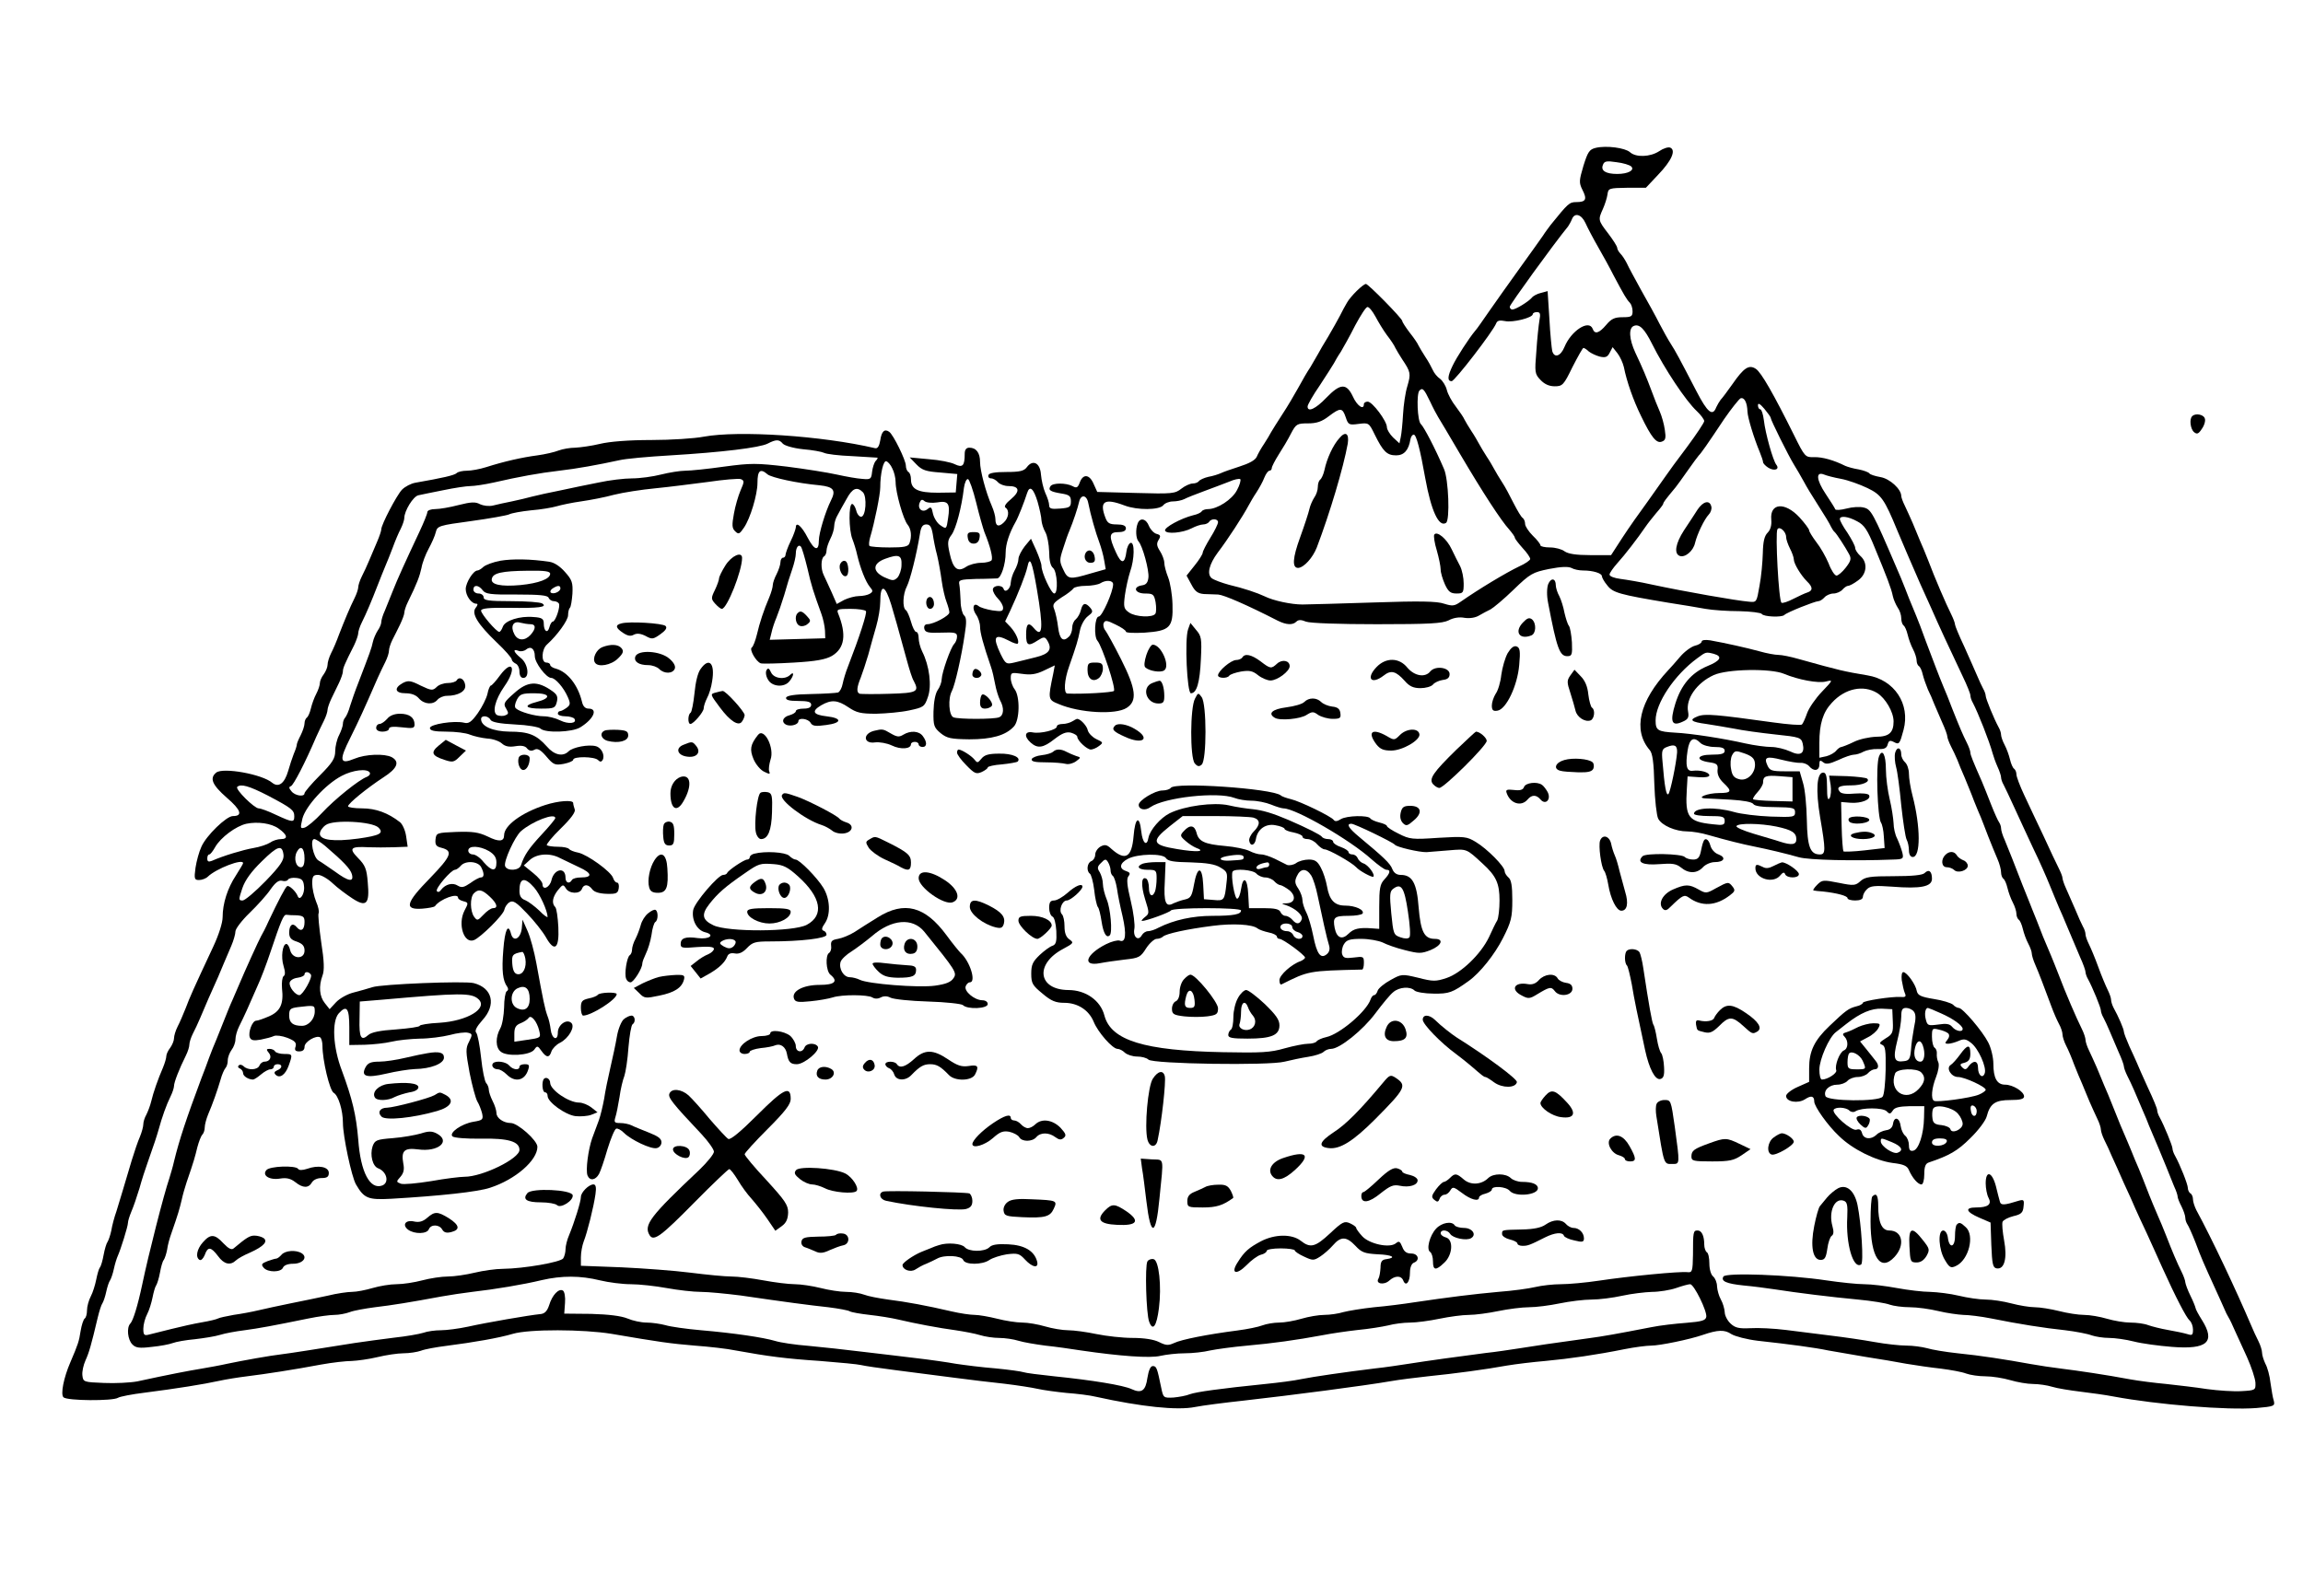 <?xml version="1.0" standalone="no"?>
<!DOCTYPE svg PUBLIC "-//W3C//DTD SVG 20010904//EN"
 "http://www.w3.org/TR/2001/REC-SVG-20010904/DTD/svg10.dtd">
<svg version="1.0" xmlns="http://www.w3.org/2000/svg"
 width="900pt" height="624pt" viewBox="0 0 900 624"
 preserveAspectRatio="xMidYMid meet">
<g transform="translate(0,624) scale(0.1,-0.1)"
fill="#000000" stroke="none">
<path d="M6236 5662 c-25 -6 -31 -16 -48 -70 -17 -58 -18 -66 -4 -94 19 -37
14 -48 -24 -48 -27 0 -32 -5 -100 -89 -8 -11 -22 -29 -30 -42 -8 -12 -49 -69
-90 -126 -41 -57 -95 -133 -120 -169 -25 -36 -49 -71 -55 -77 -23 -27 -73
-104 -88 -136 -20 -41 -22 -61 -4 -61 12 0 162 195 174 226 4 11 14 13 34 9
30 -7 109 13 109 27 0 4 7 8 16 8 13 0 15 -7 10 -32 -3 -18 -9 -72 -12 -121
-7 -83 -6 -89 16 -112 16 -17 34 -25 56 -25 30 0 35 5 69 75 21 41 40 75 43
75 3 0 13 -6 21 -14 9 -7 28 -16 43 -20 22 -5 30 -2 39 16 l11 21 19 -24 c10
-13 21 -37 25 -54 11 -56 37 -130 67 -191 41 -85 61 -109 82 -100 14 5 16 14
11 46 -3 22 -12 54 -20 72 -8 18 -22 53 -31 78 -21 56 -36 92 -64 151 -25 54
-27 97 -6 105 22 9 42 -12 71 -70 49 -98 132 -223 175 -263 16 -15 29 -33 29
-39 0 -6 -30 -51 -67 -101 -38 -50 -75 -101 -83 -113 -8 -12 -40 -56 -70 -99
-31 -42 -76 -106 -100 -143 l-44 -68 -81 0 c-56 0 -87 5 -101 15 -10 8 -36 15
-56 15 -21 0 -38 4 -38 8 0 5 -13 22 -30 38 -16 16 -30 37 -30 46 0 9 -4 19
-9 23 -6 3 -21 29 -36 58 -14 28 -34 66 -45 82 -11 17 -24 39 -30 50 -6 11
-19 34 -30 50 -11 17 -24 39 -30 50 -6 11 -19 34 -30 50 -11 17 -23 37 -27 45
-3 8 -19 31 -34 51 -15 19 -31 48 -35 65 -4 16 -16 35 -26 43 -11 7 -24 23
-29 35 -5 11 -18 35 -29 51 -11 17 -23 37 -27 45 -3 8 -19 31 -35 51 -15 20
-28 40 -28 44 0 10 -133 145 -142 145 -11 0 -60 -48 -74 -73 -7 -12 -20 -35
-28 -52 -8 -16 -29 -52 -45 -80 -17 -27 -35 -59 -41 -70 -6 -11 -19 -33 -29
-50 -11 -16 -32 -52 -47 -80 -15 -27 -43 -75 -63 -105 -20 -30 -39 -62 -44
-70 -4 -8 -16 -28 -27 -45 -11 -16 -24 -39 -29 -51 -6 -13 -30 -26 -68 -38
-32 -10 -65 -22 -73 -26 -9 -4 -30 -11 -48 -14 -17 -4 -34 -12 -37 -17 -4 -5
-14 -9 -24 -9 -10 0 -30 -9 -44 -20 -25 -20 -37 -21 -178 -17 l-151 4 -14 31
c-16 38 -41 41 -54 7 -8 -22 -13 -24 -29 -15 -26 13 -78 13 -86 -1 -10 -15 0
-21 42 -28 32 -5 38 -10 38 -31 0 -22 -5 -25 -42 -28 -35 -3 -43 0 -43 13 0
10 -7 31 -15 48 -8 18 -15 50 -17 72 -3 46 -32 60 -55 29 -11 -15 -27 -19 -80
-19 -44 0 -68 -4 -70 -12 -3 -7 2 -13 10 -13 8 0 20 -7 27 -15 7 -8 25 -15 41
-15 43 0 47 -20 10 -51 -20 -16 -28 -29 -22 -33 17 -11 13 -41 -7 -59 -20 -19
-32 -13 -32 14 0 10 -6 33 -14 51 -24 55 -46 139 -46 172 0 36 -15 56 -42 56
-12 0 -18 -8 -18 -24 0 -47 -8 -55 -38 -41 -15 8 -61 17 -102 20 l-75 7 26
-27 c22 -23 38 -28 93 -32 l67 -6 -3 -36 -3 -36 -70 -1 c-77 0 -105 13 -105
52 0 13 -4 26 -10 29 -5 3 -10 14 -10 25 0 21 -49 121 -65 132 -18 13 -30 2
-35 -33 -4 -23 -10 -33 -20 -31 -209 49 -534 70 -670 45 -36 -7 -128 -13 -205
-13 -87 0 -163 -6 -200 -15 -33 -8 -77 -14 -97 -15 -20 0 -49 -5 -65 -11 -15
-6 -53 -15 -83 -19 -61 -8 -131 -24 -200 -46 -25 -8 -59 -14 -75 -14 -17 0
-35 -4 -40 -9 -9 -9 -54 -19 -162 -38 -17 -3 -40 -15 -52 -27 -21 -22 -81
-137 -81 -155 0 -6 -7 -27 -16 -48 -9 -21 -23 -54 -31 -73 -8 -19 -21 -48 -29
-63 -8 -16 -14 -35 -14 -42 0 -7 -6 -26 -14 -42 -19 -38 -40 -89 -61 -143 -9
-25 -23 -58 -31 -73 -8 -16 -14 -36 -14 -46 0 -9 -7 -26 -15 -37 -8 -10 -15
-26 -15 -34 0 -8 -6 -27 -14 -42 -8 -15 -17 -40 -21 -57 -4 -17 -11 -33 -16
-36 -5 -4 -9 -14 -9 -23 0 -9 -7 -30 -15 -46 -8 -15 -15 -32 -15 -36 0 -5 -5
-21 -12 -37 -6 -15 -16 -46 -22 -67 -14 -48 -37 -66 -62 -46 -40 34 -193 61
-219 40 -27 -22 -16 -48 41 -98 56 -48 64 -72 24 -72 -25 0 -104 -76 -123
-120 -9 -19 -19 -56 -23 -82 -6 -44 -4 -48 14 -48 11 0 27 6 34 13 33 32 138
72 138 53 0 -3 -13 -24 -28 -48 -33 -50 -52 -110 -52 -163 0 -22 -15 -69 -36
-114 -79 -169 -92 -198 -108 -241 -10 -25 -24 -58 -32 -73 -8 -16 -14 -36 -14
-46 0 -9 -7 -26 -15 -37 -8 -10 -15 -25 -15 -32 0 -8 -6 -28 -13 -45 -20 -46
-38 -98 -46 -132 -4 -17 -13 -40 -19 -52 -7 -12 -12 -29 -12 -38 0 -9 -6 -31
-13 -48 -8 -18 -22 -59 -32 -92 -30 -101 -47 -158 -60 -200 -8 -22 -17 -56
-20 -75 -4 -19 -11 -39 -15 -45 -4 -5 -11 -28 -15 -50 -4 -22 -10 -44 -15 -50
-4 -5 -10 -27 -14 -47 -4 -20 -13 -50 -21 -65 -8 -15 -15 -40 -15 -55 0 -15
-4 -29 -9 -32 -5 -4 -12 -25 -16 -49 -6 -40 -10 -52 -40 -122 -26 -60 -39
-125 -27 -137 14 -14 193 -15 213 -2 8 5 55 14 104 20 125 16 231 33 290 46
27 6 77 14 110 18 73 9 184 26 290 46 44 8 98 14 120 14 22 1 67 7 100 15 33
8 79 15 102 15 23 0 54 5 68 10 15 6 59 14 99 19 109 14 206 31 260 47 64 19
276 18 386 0 187 -32 229 -38 325 -46 55 -4 127 -12 160 -19 127 -23 195 -32
330 -41 77 -6 149 -13 160 -16 11 -3 72 -12 135 -20 63 -8 165 -21 225 -29 61
-8 151 -19 200 -24 50 -6 108 -15 130 -20 22 -5 73 -12 113 -16 40 -3 91 -9
115 -15 177 -39 317 -54 387 -40 30 6 116 17 190 25 187 21 471 58 575 76 34
6 99 14 145 19 108 11 227 27 309 42 36 6 103 14 150 18 96 9 200 24 309 46
40 8 87 14 105 14 33 0 150 24 202 42 58 20 85 21 111 3 15 -9 61 -21 103 -26
128 -14 224 -27 276 -38 28 -5 93 -16 145 -25 52 -8 124 -20 160 -27 36 -6 97
-15 135 -19 39 -5 83 -13 98 -19 16 -6 50 -11 76 -11 26 0 70 -7 97 -15 27 -8
67 -15 89 -15 22 0 56 -5 75 -11 19 -6 69 -14 110 -19 41 -5 100 -13 130 -19
172 -32 444 -54 558 -45 69 6 73 8 68 28 -4 11 -9 43 -13 70 -3 28 -12 61 -20
75 -7 15 -13 34 -13 43 0 9 -6 29 -14 45 -8 15 -21 44 -29 63 -58 136 -154
340 -214 450 -7 14 -13 33 -13 42 0 9 -4 20 -10 23 -5 3 -10 13 -10 21 0 14
-30 90 -50 126 -6 10 -10 23 -10 28 0 11 -33 91 -50 122 -6 10 -10 23 -10 29
0 6 -16 45 -36 87 -19 42 -39 86 -43 97 -5 11 -18 41 -30 66 -11 25 -21 51
-21 56 0 10 -21 59 -41 95 -5 10 -9 23 -9 30 0 7 -6 24 -13 38 -7 14 -24 54
-37 90 -13 36 -30 76 -37 90 -7 14 -13 31 -13 38 0 7 -4 20 -10 30 -5 9 -19
40 -30 67 -12 28 -28 64 -36 82 -8 17 -14 36 -14 41 0 6 -7 23 -15 39 -8 15
-34 71 -58 123 -25 52 -59 125 -76 161 -17 36 -31 73 -31 82 0 9 -4 18 -9 22
-5 3 -12 19 -16 36 -4 17 -13 42 -21 57 -8 15 -14 33 -14 40 0 7 -4 20 -10 30
-17 31 -50 111 -50 122 0 5 -4 18 -10 28 -5 9 -16 33 -24 52 -8 19 -31 70 -50
113 -20 42 -36 81 -36 86 0 5 -6 22 -14 38 -22 44 -65 144 -91 213 -10 25 -24
60 -32 77 -7 18 -21 50 -29 70 -9 21 -23 51 -30 66 -8 16 -14 33 -14 38 0 27
-45 68 -81 74 -22 4 -41 10 -44 15 -3 4 -21 11 -41 15 -20 3 -44 10 -53 14
-44 22 -89 35 -122 34 -34 -1 -36 1 -78 86 -80 161 -128 245 -149 259 -27 18
-47 5 -92 -60 -19 -27 -40 -55 -46 -61 -5 -7 -13 -20 -17 -29 -14 -37 -34 -21
-77 62 -69 133 -82 157 -100 185 -11 17 -31 53 -45 80 -14 28 -46 86 -71 130
-24 44 -50 91 -56 105 -7 14 -18 31 -25 38 -7 7 -13 18 -13 23 0 6 -16 31 -35
56 -40 52 -40 54 -21 96 8 18 16 43 18 57 3 24 6 25 77 26 l73 0 48 51 c52 54
71 96 47 106 -8 3 -27 -3 -43 -14 -35 -23 -91 -25 -114 -4 -19 17 -92 27 -134
17z m139 -73 c14 -14 -12 -29 -55 -29 -45 0 -65 13 -56 35 5 15 14 17 53 11
26 -3 52 -11 58 -17z m-179 -221 c8 -18 30 -60 49 -93 19 -33 46 -82 60 -110
42 -79 52 -96 64 -108 6 -6 11 -21 11 -34 0 -20 -5 -23 -39 -23 -31 0 -44 -6
-64 -30 -28 -33 -45 -38 -53 -15 -15 37 -84 -8 -110 -71 -15 -37 -40 -45 -48
-16 -2 9 -8 66 -11 125 l-7 109 -26 -7 c-14 -3 -31 -12 -36 -19 -14 -16 -63
-46 -76 -46 -5 0 -10 5 -10 11 0 8 170 243 228 314 4 6 11 18 15 28 10 27 37
20 53 -15z m-821 -365 c11 -21 31 -54 45 -73 15 -19 30 -42 33 -50 4 -8 16
-28 27 -45 33 -49 34 -56 20 -104 -8 -25 -15 -75 -17 -111 -2 -36 -6 -76 -9
-89 l-5 -24 -25 23 c-13 13 -24 31 -24 40 0 24 -57 100 -75 100 -8 0 -15 -4
-15 -10 0 -25 -27 -6 -43 30 -25 53 -49 52 -104 -5 -41 -43 -73 -58 -73 -34 0
7 21 44 48 83 26 39 50 78 55 86 4 8 16 29 27 45 10 17 36 63 56 103 21 39 42
72 48 72 7 0 20 -17 31 -37z m213 -331 c12 -26 27 -54 32 -62 5 -8 44 -73 86
-145 89 -151 160 -260 192 -295 12 -14 22 -28 22 -32 0 -4 14 -22 30 -40 17
-18 30 -37 30 -43 0 -5 -20 -19 -43 -29 -52 -25 -157 -88 -230 -139 -23 -16
-31 -17 -63 -7 -28 10 -97 11 -273 5 -130 -4 -256 -8 -281 -8 -44 0 -114 15
-148 32 -27 13 -83 32 -139 45 -29 8 -59 19 -68 26 -19 16 -10 54 24 100 39
51 98 142 121 185 6 11 19 34 30 50 11 17 25 42 31 58 6 15 15 27 20 27 5 0 9
5 9 10 0 6 12 29 27 53 15 23 37 60 48 82 20 38 24 40 67 40 33 0 54 7 81 28
45 34 53 34 66 -4 10 -30 13 -31 51 -26 39 5 40 4 62 -41 33 -67 48 -82 84
-82 31 0 49 20 56 63 2 10 7 18 13 18 10 0 25 -58 45 -171 23 -127 53 -192 81
-174 16 10 10 171 -8 211 -35 82 -79 165 -90 175 -14 11 -18 119 -6 131 12 13
18 7 41 -41z m1241 -41 c1 -24 25 -103 48 -158 7 -17 13 -35 13 -40 0 -4 9
-14 20 -21 24 -15 46 -7 32 11 -13 16 -43 122 -49 175 -3 23 -9 42 -14 42 -5
0 -9 7 -9 16 0 10 8 6 25 -14 14 -17 25 -32 25 -36 0 -8 69 -147 90 -181 10
-16 28 -47 39 -67 11 -21 33 -57 48 -80 38 -60 51 -81 59 -98 4 -8 10 -17 14
-20 7 -6 41 -58 56 -86 10 -18 7 -27 -13 -53 -13 -17 -30 -31 -36 -31 -7 0
-21 21 -31 48 -11 26 -32 63 -48 83 -15 20 -28 41 -28 46 0 5 -17 28 -38 51
-57 61 -116 56 -110 -9 2 -22 -3 -40 -14 -51 -13 -13 -18 -35 -19 -80 -1 -35
-6 -92 -13 -128 -11 -64 -11 -65 -41 -62 -49 4 -249 39 -380 67 -44 10 -99 19
-122 22 -24 3 -43 10 -43 17 0 6 14 26 30 44 30 33 80 98 110 142 8 12 27 36
42 54 15 17 28 34 28 37 0 5 8 16 48 64 5 6 26 35 47 65 21 30 41 57 44 60 7
6 32 41 99 142 29 42 58 78 64 81 15 5 26 -17 27 -52z m-3770 -125 c7 -8 41
-18 79 -22 37 -3 74 -10 82 -14 9 -5 58 -11 110 -13 52 -3 97 -6 99 -6 2 -1
-1 -7 -7 -13 -6 -7 -12 -26 -14 -43 -3 -28 -6 -30 -38 -27 -19 1 -64 9 -100
17 -36 8 -124 22 -195 31 -120 14 -140 14 -245 0 -63 -9 -131 -16 -152 -16
-20 0 -63 -7 -95 -15 -31 -8 -82 -15 -113 -15 -30 0 -89 -7 -130 -16 -41 -8
-109 -22 -150 -31 -41 -8 -91 -19 -110 -24 -19 -5 -55 -14 -80 -19 -25 -5 -58
-12 -73 -16 -16 -4 -38 -1 -51 5 -18 10 -35 9 -83 -3 -34 -9 -75 -16 -92 -16
-17 0 -31 -5 -31 -12 0 -6 -14 -41 -31 -77 -55 -117 -86 -185 -104 -231 -10
-25 -24 -59 -31 -77 -8 -17 -14 -37 -14 -45 0 -7 -6 -22 -14 -33 -7 -11 -16
-31 -19 -45 -5 -24 -11 -40 -57 -160 -12 -30 -26 -71 -32 -90 -5 -19 -14 -39
-19 -45 -5 -5 -9 -16 -9 -25 0 -8 -7 -28 -15 -44 -8 -15 -15 -44 -15 -62 0
-28 -10 -45 -60 -95 -33 -33 -60 -65 -60 -70 0 -15 -37 -10 -51 8 -10 12 -11
17 -2 20 10 4 55 90 99 193 9 19 22 48 30 63 8 16 14 35 14 42 0 7 7 27 15 44
8 17 22 45 30 62 8 17 15 37 15 44 0 13 6 28 44 103 9 19 16 40 16 47 0 7 6
26 14 42 18 36 39 86 61 143 10 25 23 59 30 75 7 17 21 50 30 75 9 25 23 58
31 73 8 16 14 35 14 42 0 28 35 85 55 89 11 3 55 11 98 20 43 9 90 16 105 16
15 0 56 6 92 14 100 23 178 37 255 46 70 8 152 23 235 41 24 6 114 14 200 19
200 12 349 30 380 46 33 17 45 17 59 0z m428 -97 c7 -13 13 -37 13 -53 0 -41
30 -147 47 -167 14 -17 17 -47 7 -73 -5 -13 -22 -16 -78 -16 -40 0 -75 3 -78
6 -3 3 -2 17 2 32 18 60 40 169 40 197 0 53 12 106 24 102 6 -2 17 -14 23 -28z
m-488 -23 c16 -13 116 -35 204 -43 55 -6 65 -19 44 -60 -21 -42 -47 -127 -47
-156 0 -43 -17 -39 -43 10 -24 47 -47 66 -47 41 -1 -7 -9 -31 -20 -53 -11 -22
-19 -46 -20 -52 0 -7 -4 -13 -10 -13 -5 0 -10 -8 -10 -17 0 -10 -7 -31 -15
-47 -8 -15 -15 -35 -15 -43 0 -8 -6 -29 -13 -46 -23 -54 -38 -100 -49 -147 -6
-25 -15 -48 -20 -51 -11 -7 16 -55 35 -62 7 -2 64 -1 129 3 87 5 124 12 149
26 50 30 58 83 24 167 -6 15 -1 17 48 17 31 0 58 -4 61 -9 5 -7 -25 -100 -70
-216 -9 -22 -18 -53 -21 -68 -3 -16 -11 -31 -18 -34 -8 -2 -55 -5 -106 -6 -64
-1 -94 -6 -97 -14 -2 -9 11 -13 47 -13 39 0 51 -4 51 -15 0 -10 -10 -15 -30
-15 -16 0 -30 -4 -30 -10 0 -5 -11 -12 -25 -16 -28 -7 -33 -29 -10 -38 18 -6
45 2 45 15 0 15 39 10 48 -7 7 -12 19 -14 61 -8 62 8 63 27 1 34 -53 6 -60 20
-21 43 40 23 64 21 107 -8 31 -21 48 -25 108 -25 39 1 97 6 129 13 56 12 60
14 73 52 16 44 6 123 -22 178 -8 16 -14 40 -14 53 0 13 -4 24 -10 24 -5 0 -14
18 -20 40 -6 21 -15 42 -20 45 -14 9 -12 63 4 93 13 26 38 125 51 205 4 28 11
37 25 37 14 0 20 -9 25 -37 3 -21 10 -58 17 -83 6 -25 14 -70 18 -100 4 -30
13 -68 19 -83 6 -16 11 -34 11 -41 0 -13 -61 -46 -86 -46 -9 0 -14 -7 -12 -17
3 -15 14 -18 66 -16 54 2 62 0 62 -15 0 -10 -5 -23 -11 -29 -14 -14 -48 -111
-49 -138 0 -11 -7 -31 -16 -43 -9 -14 -15 -45 -16 -83 -1 -56 2 -63 28 -85 25
-20 40 -23 112 -24 87 0 142 15 174 50 23 24 25 117 3 146 -8 10 -15 30 -15
43 0 22 2 23 44 17 34 -5 55 -2 86 13 l42 20 -6 -32 c-21 -100 -21 -102 21
-119 82 -35 223 -43 266 -15 42 27 37 73 -22 190 -27 54 -55 104 -61 112 -7 8
-10 21 -7 29 5 12 12 12 46 -5 23 -11 41 -23 41 -28 0 -5 33 -6 73 -4 99 7
112 20 109 111 -1 38 -9 85 -17 105 -8 20 -15 46 -15 57 0 11 -8 32 -17 46
-13 20 -14 30 -5 44 9 15 7 19 -8 23 -11 3 -24 17 -30 31 -11 29 -35 34 -44
10 -9 -23 -7 -59 3 -70 16 -17 42 -113 39 -141 -2 -20 -9 -29 -25 -31 -38 -6
-28 -32 12 -32 31 0 35 -3 41 -34 3 -19 3 -39 -1 -45 -10 -16 -78 -13 -103 5
-20 14 -22 21 -16 67 4 29 13 69 20 91 18 50 19 119 2 114 -7 -3 -14 -18 -16
-34 -6 -49 -20 -50 -41 -3 -29 63 -27 79 9 79 20 0 30 5 30 15 0 10 -11 15
-35 15 -29 0 -37 5 -45 26 -25 65 -4 78 75 48 50 -19 136 -18 151 1 6 8 23 15
38 15 14 0 34 4 44 9 9 5 44 19 77 31 33 12 77 29 98 37 20 9 40 13 44 10 3
-4 -2 -23 -13 -43 -19 -37 -77 -74 -113 -74 -11 0 -22 -4 -25 -9 -3 -5 -18
-12 -33 -15 -48 -12 -114 -48 -110 -60 5 -15 69 -9 104 9 15 8 36 15 45 15 9
0 20 5 23 10 8 14 35 13 35 -1 0 -7 -13 -34 -30 -61 -16 -26 -30 -53 -30 -59
0 -5 -14 -28 -32 -50 l-31 -39 19 -35 c14 -27 25 -35 49 -37 16 0 42 -2 56 -2
23 -2 113 -41 232 -102 34 -17 59 -18 73 -4 8 8 19 8 38 0 16 -6 129 -10 277
-10 206 0 255 3 280 15 18 10 42 14 62 10 20 -3 42 0 57 9 14 8 34 19 45 24
11 6 52 40 90 77 65 63 75 68 139 81 46 9 74 10 87 4 10 -6 30 -10 46 -10 39
0 73 -11 73 -22 0 -5 9 -22 21 -36 22 -29 47 -36 239 -68 52 -8 118 -19 145
-24 28 -5 87 -9 132 -9 45 -1 85 -6 88 -11 7 -11 78 -14 88 -4 9 10 120 54
133 54 6 0 17 7 24 15 7 8 23 15 35 15 12 0 28 7 35 15 7 8 17 15 22 15 6 0
23 9 39 21 35 25 39 70 9 96 -11 10 -20 24 -20 31 0 8 -14 34 -30 59 -17 24
-30 48 -30 54 0 14 32 11 68 -9 27 -14 40 -33 68 -102 48 -116 65 -160 71
-190 3 -14 12 -34 19 -45 8 -11 14 -29 14 -42 0 -12 4 -24 9 -28 5 -3 12 -19
16 -36 4 -17 13 -42 21 -57 8 -15 14 -35 14 -44 0 -9 4 -19 9 -22 5 -3 12 -18
15 -33 4 -16 13 -41 20 -58 8 -16 19 -41 24 -55 6 -14 20 -46 31 -72 12 -26
21 -51 21 -57 0 -5 6 -22 14 -38 8 -15 19 -39 25 -53 5 -14 18 -45 29 -70 10
-25 27 -65 36 -90 10 -25 22 -54 27 -65 4 -11 18 -45 29 -75 12 -30 28 -70 36
-88 8 -18 14 -41 14 -52 0 -10 4 -21 9 -25 5 -3 12 -19 16 -36 4 -17 13 -42
21 -57 8 -15 14 -35 14 -44 0 -9 4 -19 9 -23 5 -3 12 -19 16 -36 4 -17 13 -42
21 -57 8 -15 14 -32 14 -39 0 -7 6 -27 14 -45 14 -32 32 -80 63 -163 8 -22 21
-52 29 -67 8 -14 14 -33 14 -41 0 -9 6 -28 14 -44 8 -15 22 -48 31 -73 10 -25
24 -60 32 -77 7 -18 21 -50 29 -70 9 -21 23 -51 30 -66 8 -16 14 -35 14 -42 0
-7 6 -26 14 -42 8 -15 21 -44 29 -63 9 -19 30 -66 47 -105 18 -38 38 -83 45
-100 7 -16 27 -59 44 -95 16 -36 44 -96 61 -135 53 -117 94 -196 107 -207 7
-6 13 -22 13 -35 0 -22 -3 -24 -22 -18 -13 4 -46 11 -75 16 -29 5 -64 14 -78
19 -15 6 -46 10 -69 10 -24 0 -65 7 -92 15 -27 8 -67 15 -89 15 -23 0 -67 7
-98 15 -32 8 -75 15 -95 15 -20 0 -62 7 -92 15 -30 8 -75 15 -100 15 -25 0
-72 7 -105 15 -33 8 -83 14 -112 15 -28 0 -87 7 -130 15 -43 8 -100 15 -128
15 -27 0 -94 7 -148 15 -145 22 -392 31 -402 15 -11 -18 11 -28 79 -35 34 -3
88 -10 121 -15 90 -14 219 -30 326 -40 53 -5 109 -14 124 -20 14 -5 50 -10 78
-10 29 0 79 -7 112 -15 33 -8 77 -14 97 -15 21 0 70 -6 110 -14 109 -22 204
-37 289 -46 41 -5 88 -14 103 -20 15 -5 45 -10 68 -10 22 0 66 -6 97 -14 31
-8 98 -17 149 -21 138 -11 171 19 117 105 -14 22 -25 43 -25 47 -1 5 -9 26
-20 48 -11 22 -19 45 -20 52 0 6 -6 24 -14 40 -18 36 -39 86 -61 143 -10 25
-24 60 -32 77 -28 65 -41 99 -58 143 -10 25 -24 60 -32 77 -7 18 -20 49 -28
68 -8 19 -21 50 -29 68 -7 17 -21 52 -31 77 -10 25 -24 60 -32 77 -7 18 -21
50 -29 70 -9 21 -23 51 -30 66 -8 16 -14 35 -14 42 0 7 -6 26 -14 42 -22 44
-65 144 -91 213 -10 25 -23 59 -30 75 -29 68 -35 82 -55 135 -12 30 -26 64
-30 75 -9 21 -40 100 -67 170 -9 22 -22 54 -29 72 -8 17 -14 37 -14 45 0 8 -4
18 -8 24 -4 5 -18 36 -31 69 -13 33 -29 74 -36 90 -34 77 -45 104 -45 113 0 6
-6 23 -14 39 -16 32 -26 55 -57 133 -11 30 -27 69 -34 85 -7 17 -20 49 -29 73
-39 102 -47 124 -62 165 -9 23 -22 56 -29 72 -7 17 -21 50 -30 75 -10 25 -24
60 -32 77 -95 222 -101 232 -130 239 -15 4 -45 2 -67 -4 -23 -6 -42 -7 -44 -3
-1 4 -18 31 -38 61 -36 54 -39 88 -6 75 9 -4 39 -12 67 -17 27 -5 74 -22 103
-36 54 -26 66 -43 117 -167 22 -53 55 -129 89 -207 8 -18 27 -60 42 -93 27
-62 75 -166 125 -271 16 -33 29 -66 29 -72 0 -7 4 -20 10 -30 20 -38 64 -149
77 -197 3 -11 11 -34 19 -52 8 -17 14 -36 14 -42 0 -6 4 -19 10 -29 5 -9 23
-48 41 -87 17 -38 51 -110 74 -160 24 -49 53 -115 65 -145 12 -30 29 -70 36
-87 8 -18 21 -47 28 -65 30 -71 36 -85 55 -130 12 -26 21 -52 21 -58 0 -5 4
-18 10 -28 17 -31 50 -111 50 -122 0 -5 4 -18 10 -28 5 -9 16 -33 24 -52 8
-19 24 -56 35 -82 12 -26 21 -51 21 -57 0 -5 6 -22 14 -38 14 -27 33 -70 60
-135 8 -18 19 -44 24 -58 29 -67 50 -119 67 -160 10 -25 24 -59 31 -77 8 -17
14 -35 14 -41 0 -5 7 -23 15 -38 8 -16 15 -36 15 -45 0 -8 4 -19 8 -25 4 -5
18 -36 31 -69 24 -64 32 -82 79 -185 16 -36 33 -72 36 -80 3 -8 10 -22 15 -30
5 -8 16 -31 24 -50 9 -19 30 -66 48 -105 17 -38 32 -83 33 -100 1 -29 0 -30
-54 -33 -30 -2 -91 2 -135 8 -44 7 -116 15 -160 20 -44 4 -107 12 -140 18 -96
18 -205 34 -270 42 -33 4 -87 12 -120 18 -99 18 -195 33 -285 42 -47 5 -101
14 -120 20 -19 5 -55 10 -80 10 -25 0 -81 6 -125 14 -44 8 -120 19 -170 25
-49 6 -128 16 -175 22 -47 6 -110 9 -140 7 -44 -2 -59 1 -77 18 -13 12 -23 32
-23 45 -1 13 -7 35 -15 49 -8 14 -14 37 -15 51 0 15 -7 32 -15 39 -9 7 -15 29
-15 51 0 21 -4 41 -10 44 -5 3 -10 17 -10 30 0 34 -10 55 -26 55 -17 0 -18 -5
-18 -95 -1 -64 -3 -70 -21 -68 -29 4 -233 -16 -345 -33 -53 -8 -120 -14 -150
-14 -30 0 -75 -5 -100 -11 -25 -6 -90 -15 -145 -19 -99 -9 -195 -21 -330 -41
-38 -6 -108 -15 -155 -19 -47 -5 -101 -14 -120 -19 -19 -6 -53 -11 -75 -11
-22 0 -62 -7 -89 -15 -27 -8 -66 -15 -87 -15 -21 0 -50 -5 -66 -11 -15 -6 -59
-15 -98 -20 -116 -15 -218 -35 -247 -49 -22 -10 -31 -10 -59 4 -20 10 -58 16
-103 16 -39 0 -102 7 -141 15 -38 8 -88 15 -111 15 -22 0 -63 7 -90 15 -27 8
-67 15 -89 15 -23 0 -67 7 -98 15 -32 8 -72 15 -88 15 -17 0 -58 6 -92 14 -94
22 -175 37 -247 46 -36 5 -78 13 -93 19 -16 6 -47 11 -71 11 -23 0 -68 7 -99
15 -32 8 -78 15 -102 15 -24 0 -79 7 -122 15 -43 8 -99 15 -125 15 -25 0 -97
7 -160 15 -62 8 -184 17 -270 21 l-158 6 0 33 c0 19 5 46 11 62 14 35 39 135
46 185 4 27 1 38 -8 38 -18 0 -49 -31 -49 -49 0 -18 -25 -98 -46 -149 -8 -18
-14 -43 -14 -55 0 -12 -4 -28 -9 -36 -10 -15 -153 -40 -236 -41 -27 0 -77 -7
-110 -15 -33 -8 -80 -15 -105 -15 -25 0 -70 -7 -100 -15 -30 -8 -75 -15 -100
-15 -25 0 -67 -7 -94 -15 -27 -8 -63 -15 -80 -15 -17 0 -60 -6 -96 -15 -36 -8
-101 -21 -145 -30 -44 -9 -100 -21 -125 -27 -25 -6 -68 -14 -97 -18 -28 -5
-56 -11 -61 -14 -5 -3 -33 -10 -63 -15 -30 -5 -83 -17 -119 -26 -36 -9 -75
-19 -88 -22 -19 -5 -22 -1 -22 23 0 16 7 42 15 57 8 15 17 45 21 65 4 20 10
42 14 47 4 6 11 28 15 50 4 22 10 45 15 50 4 6 10 24 13 40 2 17 10 46 17 65
26 74 32 96 40 130 4 19 13 50 19 68 29 84 33 100 42 137 6 22 14 44 20 50 5
5 9 18 9 28 0 10 6 33 13 50 18 42 36 93 49 137 5 19 14 39 19 45 5 5 9 18 9
30 0 12 7 30 15 41 8 10 15 29 15 41 0 12 6 34 14 50 8 15 21 44 30 63 8 19
27 61 41 93 15 32 37 91 50 130 44 131 53 152 64 151 6 -1 25 -2 41 -2 25 -2
30 -6 30 -26 0 -31 -14 -40 -30 -21 -16 20 -30 10 -30 -21 0 -19 7 -28 30 -35
22 -8 30 -17 30 -35 0 -35 -47 -34 -56 1 -3 14 -10 25 -15 25 -15 0 -22 -51
-11 -86 7 -23 7 -36 0 -40 -5 -4 -8 -25 -6 -48 7 -61 -7 -90 -51 -109 -21 -9
-43 -17 -50 -17 -15 0 -32 -45 -25 -65 5 -12 15 -14 43 -9 20 4 43 10 51 14 8
4 32 1 53 -7 30 -12 36 -19 32 -34 -5 -14 -1 -19 14 -19 14 0 21 6 21 18 0 20
45 46 61 37 5 -4 9 -18 9 -33 0 -56 28 -175 44 -184 18 -10 36 -68 36 -118 0
-51 34 -211 51 -240 32 -55 47 -61 139 -56 189 11 338 27 385 43 99 32 185
107 185 160 0 25 -77 93 -104 93 -28 0 -56 19 -56 39 0 10 -7 32 -15 47 -8 16
-15 36 -15 45 0 8 -5 20 -10 25 -6 6 -15 51 -20 99 -5 48 -14 93 -19 98 -7 7
1 23 24 49 55 60 40 126 -34 145 -36 9 -361 -4 -396 -16 -16 -5 -50 -15 -74
-21 -24 -6 -54 -23 -68 -38 l-25 -27 -19 24 c-21 26 -24 66 -9 107 8 20 7 56
-5 132 -8 57 -13 108 -10 112 3 5 -1 26 -10 46 -8 20 -15 52 -15 70 0 29 4 34
23 34 12 0 38 -15 57 -33 19 -18 54 -44 77 -59 55 -36 68 -22 60 63 -4 52 -10
67 -38 95 -37 38 -30 46 41 42 25 -1 69 -1 99 0 l54 2 -6 41 c-3 22 -14 47
-24 55 -46 36 -94 54 -148 54 -30 0 -55 4 -55 8 0 11 74 71 138 113 55 35 65
61 33 79 -29 15 -103 12 -146 -6 -58 -24 -61 -7 -16 82 35 71 50 103 107 234
9 19 22 48 30 63 8 16 14 35 14 44 0 8 6 27 13 41 8 15 21 42 30 60 9 19 17
40 17 47 0 7 6 26 14 42 36 73 46 101 53 133 3 19 16 53 28 75 12 22 25 51 28
65 6 24 12 26 138 43 73 10 139 22 148 26 9 5 48 12 86 16 39 3 84 11 101 16
17 5 59 14 95 19 35 5 93 16 129 26 36 9 108 20 160 25 52 5 145 17 207 25 61
9 119 14 128 11 14 -6 14 -10 -1 -44 -9 -21 -21 -62 -26 -91 -8 -44 -8 -57 5
-69 13 -13 17 -11 34 14 25 36 53 130 53 175 0 49 11 58 39 34z m816 -111 c12
-50 27 -101 32 -115 23 -56 34 -100 28 -110 -3 -5 -22 -10 -41 -10 -19 0 -46
-7 -59 -16 -33 -22 -51 -7 -64 54 -9 40 -8 51 8 72 17 24 39 106 48 183 3 21
10 36 16 34 5 -1 20 -43 32 -92z m-443 41 c17 -17 12 -96 -7 -96 -7 0 -16 11
-19 25 -4 14 -11 25 -16 25 -14 0 -13 -102 1 -137 6 -15 15 -44 19 -63 12 -51
33 -105 50 -125 12 -14 12 -18 -1 -26 -8 -5 -27 -9 -42 -9 -15 0 -41 -7 -58
-15 l-29 -16 -21 48 c-12 27 -26 56 -30 65 -12 24 -11 65 1 73 6 3 10 14 10
23 0 9 7 30 15 46 8 15 15 38 15 50 0 11 6 31 13 42 6 12 22 40 35 63 23 43
41 50 64 27z m683 -38 c8 -28 15 -61 15 -72 1 -12 7 -32 15 -46 8 -14 14 -48
15 -76 0 -33 5 -56 15 -64 17 -14 21 -100 5 -100 -12 0 -50 82 -50 108 0 9
-10 37 -21 62 l-20 44 -24 -29 c-13 -17 -25 -39 -25 -50 0 -11 -7 -31 -15 -45
-8 -14 -14 -35 -15 -47 0 -24 -22 -43 -28 -25 -5 17 -42 15 -42 -3 0 -8 9 -24
20 -35 11 -11 20 -27 20 -36 0 -14 -7 -15 -42 -10 -23 4 -47 11 -54 17 -20 16
-27 -8 -10 -33 9 -12 16 -34 16 -48 0 -22 12 -68 42 -155 6 -16 13 -48 17 -70
4 -22 13 -50 19 -62 17 -30 15 -60 -4 -67 -20 -8 -158 -8 -178 0 -18 7 -22 74
-6 103 12 23 38 137 50 221 8 49 7 67 -3 75 -6 6 -13 30 -13 55 -1 25 -3 54
-5 65 -4 18 2 20 66 22 39 0 75 2 82 2 15 1 33 55 33 101 0 34 15 78 39 120 9
15 34 78 45 113 10 31 25 18 41 -35z m198 -5 c9 -46 29 -116 43 -153 7 -19 16
-51 19 -70 l6 -35 -60 -17 c-81 -24 -88 -23 -106 16 -15 31 -15 38 0 83 8 26
19 57 24 68 15 36 33 90 38 113 7 31 30 28 36 -5z m-591 3 c44 8 52 -4 43 -62
-6 -43 -7 -43 -29 -28 -13 8 -26 29 -30 46 -5 26 -8 29 -21 18 -20 -16 -41 1
-31 25 5 13 10 14 19 6 7 -6 29 -8 49 -5z m3318 -135 c0 -9 7 -29 15 -45 8
-15 15 -35 15 -42 0 -17 27 -62 52 -87 23 -22 23 -36 1 -43 -10 -3 -35 -15
-55 -25 -21 -11 -42 -18 -46 -15 -11 6 -25 273 -16 287 8 14 34 -9 34 -30z
m-3825 -121 c16 -71 24 -94 55 -180 7 -19 13 -48 14 -65 l1 -30 -109 -3 -108
-3 7 28 c3 15 12 42 19 58 7 17 21 57 31 90 9 33 23 78 31 100 8 23 14 50 14
61 0 24 11 38 20 27 4 -5 15 -42 25 -83z m368 11 c0 -18 -8 -40 -16 -49 -14
-13 -19 -13 -52 2 -47 23 -45 54 5 72 52 19 65 14 63 -25z m529 -94 c26 -152
23 -194 -12 -152 -21 25 -30 17 -30 -25 0 -44 8 -48 46 -23 22 14 27 14 35 2
23 -36 11 -55 -43 -68 -29 -7 -67 -17 -85 -21 -31 -7 -33 -6 -53 34 -32 68
-24 81 34 51 16 -9 31 -13 33 -11 8 8 -7 42 -28 65 l-21 22 20 42 c32 69 60
140 67 171 9 44 18 24 37 -87z m298 19 c0 -29 -43 -126 -56 -126 -16 0 -20
-79 -5 -95 18 -21 73 -187 64 -196 -7 -6 -126 -13 -182 -10 -15 1 -12 53 7
106 29 83 35 103 42 139 4 22 18 47 31 57 20 15 21 19 10 33 -19 22 -30 20
-37 -9 -3 -13 -12 -29 -20 -36 -8 -6 -14 -21 -14 -33 0 -12 -5 -27 -12 -34
-23 -23 -37 -12 -43 36 -3 26 -10 57 -15 70 -8 19 -4 25 29 47 22 13 42 29 46
35 3 5 25 10 48 10 23 0 49 5 57 10 22 14 50 12 50 -4z m-867 -80 c16 -53 22
-76 62 -221 9 -33 20 -68 26 -77 22 -42 14 -47 -96 -50 -58 -2 -110 -1 -115 0
-14 5 -12 25 4 64 7 18 20 58 29 88 8 30 22 80 31 111 9 31 16 74 16 96 0 73
19 68 43 -11z m-2038 -656 c3 -6 -2 -13 -12 -17 -30 -11 -125 -87 -175 -141
-26 -28 -56 -53 -67 -57 -18 -5 -18 -3 -9 36 13 48 90 133 153 166 43 23 100
30 110 13z m-398 -90 c93 -49 103 -57 103 -81 0 -25 -7 -24 -72 6 -29 14 -59
25 -67 25 -17 0 -93 75 -84 84 14 13 46 4 120 -34z m42 -129 c34 -24 38 -41 9
-41 -13 0 -32 -6 -43 -14 -11 -7 -40 -17 -65 -21 -40 -7 -117 -30 -162 -50
-13 -5 -18 -3 -18 9 0 9 3 16 8 16 4 0 14 13 23 29 21 37 81 82 122 91 44 9
97 2 126 -19z m390 4 c22 -22 6 -31 -79 -43 -97 -13 -150 -6 -150 19 0 10 10
25 23 34 29 22 182 14 206 -10z m-208 -72 c70 -60 98 -89 104 -110 9 -33 -13
-29 -66 10 -25 17 -53 37 -64 43 -21 12 -35 84 -17 84 6 0 25 -12 43 -27z
m-163 -35 c2 -20 -12 -42 -70 -102 -41 -42 -81 -76 -90 -76 -16 0 -16 3 -1 48
11 32 35 65 76 105 62 61 80 67 85 25z m82 -14 c0 -23 -5 -34 -14 -34 -20 0
-29 35 -16 60 15 28 30 16 30 -26z m-2 -108 c4 -30 -17 -61 -25 -38 -7 18 -34
43 -41 38 -7 -4 -34 -56 -72 -136 -11 -25 -25 -52 -30 -60 -9 -16 -63 -135
-84 -185 -7 -16 -20 -46 -28 -65 -9 -19 -23 -55 -33 -80 -10 -25 -23 -58 -30
-75 -7 -16 -20 -48 -28 -70 -8 -22 -21 -58 -30 -80 -59 -158 -86 -239 -107
-325 -4 -19 -13 -48 -18 -65 -22 -64 -82 -300 -106 -415 -18 -85 -36 -143 -47
-154 -15 -16 -10 -63 8 -81 13 -14 28 -16 76 -10 32 3 69 10 82 15 13 5 52 12
87 15 34 4 79 11 98 17 19 6 62 14 95 18 59 8 108 17 250 46 39 8 84 14 102
14 17 0 44 5 60 11 15 6 60 14 98 19 68 8 136 19 260 42 33 6 87 14 120 18 89
10 202 29 272 46 78 18 151 18 228 -1 33 -8 87 -15 120 -15 33 0 96 -7 140
-15 44 -8 104 -15 134 -15 29 0 99 -7 155 -14 171 -25 268 -38 343 -46 40 -5
78 -12 84 -16 7 -4 42 -10 78 -14 36 -4 86 -12 111 -18 68 -16 158 -33 225
-42 33 -5 76 -13 95 -19 19 -6 53 -11 75 -11 22 0 56 -5 75 -11 19 -6 67 -14
105 -19 39 -4 102 -13 140 -19 150 -22 270 -31 310 -21 22 5 65 10 95 10 30 0
75 5 99 11 24 5 89 14 145 19 100 9 188 21 296 41 30 6 91 15 135 20 44 4 98
13 120 18 22 6 60 11 85 11 25 0 77 7 115 15 39 8 90 15 115 15 25 0 77 7 115
15 39 8 93 15 120 15 28 0 82 7 120 15 39 8 95 15 125 15 30 0 84 7 120 15 36
8 88 14 116 15 28 0 71 7 94 15 23 8 48 15 55 15 15 0 67 -106 63 -128 -3 -14
-18 -18 -78 -23 -41 -3 -103 -10 -137 -17 -139 -27 -190 -36 -243 -43 -133
-18 -219 -31 -275 -40 -33 -5 -91 -14 -130 -18 -101 -13 -231 -31 -300 -42
-33 -5 -91 -14 -130 -18 -123 -15 -239 -32 -290 -42 -27 -6 -90 -14 -140 -19
-177 -18 -270 -31 -295 -40 -14 -6 -43 -11 -64 -13 -39 -2 -40 -1 -48 38 -16
77 -18 85 -33 85 -9 0 -16 -16 -21 -46 -7 -51 -23 -62 -62 -44 -32 15 -154 35
-302 50 -58 6 -112 13 -120 16 -8 3 -58 10 -110 15 -52 4 -122 13 -155 18 -33
6 -103 16 -155 22 -52 6 -147 18 -210 25 -63 8 -158 18 -210 23 -53 4 -111 13
-130 19 -47 14 -162 31 -290 42 -58 5 -121 14 -140 20 -19 5 -52 10 -73 10
-21 0 -54 7 -75 16 -25 10 -72 16 -142 18 l-105 1 3 42 c2 23 -2 44 -8 48 -16
10 -42 -17 -54 -57 -8 -24 -18 -34 -36 -35 -41 -4 -210 -33 -281 -49 -37 -8
-85 -14 -106 -14 -22 0 -53 -4 -69 -10 -16 -5 -67 -14 -114 -19 -47 -6 -116
-15 -155 -21 -145 -23 -251 -40 -285 -44 -44 -5 -150 -24 -212 -37 -26 -6 -71
-14 -100 -19 -49 -8 -123 -22 -252 -50 -27 -5 -86 -8 -130 -6 -79 3 -81 4 -84
29 -2 15 4 41 12 59 14 31 22 58 48 168 6 25 14 50 18 55 4 6 11 26 15 45 4
19 11 40 15 45 4 6 11 26 15 45 4 19 11 41 15 50 11 24 40 116 40 130 0 7 6
26 13 43 8 18 22 59 32 92 9 33 23 76 30 95 29 82 37 107 45 135 13 48 31 98
46 128 8 16 14 35 14 42 0 14 20 66 46 118 8 16 14 35 14 44 0 8 6 27 13 41 8
15 21 43 29 62 8 19 23 53 32 75 33 73 49 110 61 140 7 17 20 47 29 68 9 21
16 46 16 56 0 10 25 43 55 72 31 30 68 71 82 92 19 27 32 37 45 34 10 -3 21
-1 24 5 3 5 18 8 32 6 21 -2 28 -9 30 -32z m27 -346 c7 -11 -32 -80 -45 -80
-16 0 -41 32 -38 49 2 9 15 17 31 19 15 2 27 8 27 13 0 12 17 12 25 -1z m655
-96 c38 -36 -44 -85 -152 -92 -43 -2 -78 -8 -78 -12 0 -4 -41 -10 -92 -14 -62
-4 -97 -11 -109 -22 -28 -25 -36 -10 -34 63 l1 68 85 7 c306 27 351 28 379 2z
m-640 -48 c0 -29 -24 -56 -50 -56 -35 0 -50 12 -50 40 0 25 4 29 33 33 67 8
67 8 67 -17z m135 -62 l0 -69 60 1 c33 1 80 6 105 12 25 6 74 11 110 12 36 0
89 7 117 14 29 8 61 12 72 9 17 -4 18 -7 4 -35 -14 -26 -13 -39 2 -121 10 -51
24 -101 30 -112 7 -11 15 -32 19 -47 5 -24 3 -27 -34 -33 -47 -8 -96 -43 -82
-57 6 -6 56 -10 112 -9 106 2 150 -11 150 -44 0 -34 -144 -105 -215 -105 -16
0 -75 -7 -130 -17 -56 -9 -109 -14 -119 -10 -18 7 -18 8 -1 27 12 14 16 28 11
52 -9 50 4 62 58 55 79 -11 129 32 73 62 -19 10 -32 10 -63 0 -21 -6 -70 -15
-109 -18 -64 -5 -70 -8 -79 -32 -11 -34 0 -78 22 -86 34 -13 44 -56 16 -67
-48 -18 -85 52 -94 179 -8 96 -23 159 -64 270 -35 91 -40 193 -12 224 31 34
41 20 41 -55z"/>
<path d="M5234 4527 c-24 -26 -49 -80 -58 -124 -4 -18 -12 -35 -17 -38 -5 -4
-9 -16 -9 -28 0 -13 -6 -31 -14 -42 -7 -11 -16 -31 -19 -45 -3 -14 -19 -63
-36 -110 -30 -82 -32 -120 -8 -120 22 1 57 39 73 80 51 134 104 312 121 406 6
40 -9 50 -33 21z"/>
<path d="M5605 4150 c-3 -5 1 -33 10 -62 8 -28 15 -62 15 -74 0 -13 8 -39 17
-59 13 -28 22 -35 45 -35 26 0 28 3 28 39 0 22 -6 52 -14 68 -8 15 -23 45 -33
66 -19 41 -58 73 -68 57z"/>
<path d="M6634 4248 c-12 -18 -35 -55 -53 -81 -33 -51 -40 -91 -17 -100 21 -8
53 19 60 50 8 34 36 93 54 112 7 7 12 21 10 30 -6 28 -32 22 -54 -11z"/>
<path d="M2835 4030 c-14 -22 -25 -45 -25 -51 0 -6 -7 -26 -16 -45 -16 -32
-15 -36 1 -54 10 -11 21 -20 26 -20 20 0 79 148 79 199 0 27 -41 9 -65 -29z"/>
<path d="M1955 4048 c-27 -5 -57 -16 -66 -24 -8 -8 -19 -14 -23 -14 -16 0 -45
-46 -46 -72 0 -27 22 -58 42 -58 6 0 5 -6 -3 -16 -18 -22 8 -64 82 -135 33
-31 59 -61 59 -67 0 -5 7 -12 15 -16 8 -3 15 -17 15 -31 0 -16 6 -25 15 -25
26 0 19 56 -10 78 -28 23 -33 37 -9 28 9 -4 23 -1 30 5 18 15 34 3 34 -26 0
-26 45 -85 64 -85 16 0 49 -38 65 -75 11 -25 10 -31 -5 -42 -10 -7 -21 -13
-26 -13 -4 0 -8 -4 -8 -10 0 -5 13 -10 29 -10 17 0 33 -5 36 -10 11 -18 -24
-22 -56 -6 -18 9 -46 16 -64 16 -34 0 -94 17 -109 31 -6 5 -4 18 4 34 12 22
20 25 68 25 63 0 68 -19 9 -34 -54 -14 -45 -26 18 -26 50 0 55 2 61 26 5 20 1
29 -17 42 -59 42 -97 40 -150 -8 -40 -35 -43 -41 -31 -60 10 -17 10 -21 -3
-26 -8 -4 -22 -3 -31 0 -22 9 -10 60 27 113 49 69 33 110 -17 43 -16 -22 -32
-40 -36 -40 -3 0 -10 -15 -13 -32 -4 -18 -21 -52 -38 -76 -25 -35 -36 -42 -54
-37 -38 9 -133 -6 -133 -21 0 -10 17 -14 64 -14 36 0 77 -5 93 -12 15 -6 46
-13 67 -15 22 -1 47 -10 57 -19 13 -12 29 -15 53 -11 24 4 39 1 46 -9 8 -9 17
-11 28 -5 12 7 24 1 47 -26 28 -33 34 -35 68 -29 20 4 37 11 37 16 0 14 83 13
97 -1 8 -8 13 -8 18 0 10 18 -4 48 -26 54 -29 8 -91 -4 -107 -20 -22 -22 -56
-15 -85 19 -41 46 -71 58 -146 58 -66 1 -111 21 -111 49 0 16 28 14 37 -3 5
-9 36 -15 96 -18 48 -2 93 -10 99 -16 18 -18 124 -15 156 5 52 32 70 73 32 73
-13 0 -22 9 -26 28 -16 65 -56 115 -101 128 -13 3 -23 10 -23 15 0 5 -7 9 -15
9 -21 0 -19 52 3 71 39 35 82 94 82 114 0 12 3 25 7 29 4 3 8 29 10 55 2 43
-1 54 -29 85 -19 22 -43 38 -62 40 -71 11 -144 12 -191 4z m195 -51 c0 -20
-45 -37 -116 -44 -77 -7 -117 2 -112 24 4 23 38 31 141 32 66 1 87 -2 87 -12z
m-264 -64 c11 -15 29 -18 133 -17 90 0 122 -3 125 -13 3 -7 12 -13 20 -13 8 0
17 -4 20 -9 7 -11 -13 -71 -24 -71 -4 0 -10 -10 -13 -22 -7 -26 -22 -16 -22
15 0 18 -7 23 -40 25 -54 5 -112 -14 -120 -38 -4 -11 -10 -20 -14 -20 -11 0
-71 70 -71 83 0 9 32 12 108 11 119 -2 153 3 131 17 -8 5 -62 9 -121 9 -89 0
-108 3 -108 15 0 8 -9 15 -20 15 -11 0 -20 7 -20 15 0 20 20 19 36 -2z m304 7
c0 -13 -28 -25 -38 -16 -3 4 0 11 8 16 20 13 30 12 30 0z m-117 -140 c22 0 22
-18 0 -42 -22 -24 -50 -23 -63 3 -16 30 -5 53 23 45 12 -3 30 -6 40 -6z"/>
<path d="M6050 3956 c-5 -15 -6 -43 0 -73 34 -178 45 -208 75 -208 18 0 20 6
18 54 -2 29 -7 59 -12 65 -5 6 -12 29 -17 50 -4 22 -13 51 -20 65 -8 14 -14
34 -14 43 0 28 -19 31 -30 4z"/>
<path d="M3626 3903 c-12 -12 -6 -43 9 -43 8 0 15 9 15 19 0 21 -13 34 -24 24z"/>
<path d="M5951 3806 c-34 -36 -13 -68 33 -50 19 7 21 47 3 63 -11 8 -19 5 -36
-13z"/>
<path d="M2428 3803 c-25 -6 -22 -18 7 -37 18 -12 30 -14 42 -7 12 6 26 5 46
-5 25 -14 30 -13 58 7 21 15 27 25 20 32 -11 11 -143 19 -173 10z"/>
<path d="M4643 3780 c-14 -39 -4 -250 11 -250 23 0 35 43 39 133 4 81 2 91
-19 115 l-22 27 -9 -25z"/>
<path d="M6650 3732 c0 -5 -12 -13 -26 -16 -15 -4 -41 -23 -58 -43 -17 -20
-38 -44 -46 -52 -114 -122 -140 -235 -73 -313 11 -12 16 -49 18 -132 2 -63 9
-124 15 -136 14 -27 68 -50 114 -50 18 0 56 -6 82 -14 73 -21 134 -36 179 -45
55 -11 122 -27 175 -42 39 -11 214 -15 367 -9 41 1 43 3 37 28 -4 15 -13 39
-20 54 -8 15 -14 42 -14 60 -1 18 -7 60 -15 93 -8 33 -15 86 -15 117 0 58 -14
84 -27 51 -13 -32 -6 -240 8 -259 4 -5 10 -30 11 -55 l3 -44 -78 -9 c-43 -5
-80 -6 -83 -4 -2 3 -6 47 -7 99 l-2 94 37 -3 c42 -3 82 13 72 30 -4 6 -27 8
-55 6 -31 -3 -53 -1 -59 7 -15 18 -2 25 44 25 43 0 76 14 63 26 -3 4 -39 8
-78 10 l-71 2 6 -36 c3 -20 1 -44 -4 -52 -7 -11 -10 2 -10 43 0 43 -4 57 -15
57 -25 0 -30 -68 -12 -175 22 -129 22 -145 -1 -145 -38 0 -49 30 -51 135 -1
55 -7 120 -15 145 l-13 45 -58 0 c-51 0 -59 3 -68 23 -15 33 -3 37 56 22 28
-7 62 -13 73 -12 12 1 27 -5 34 -13 18 -22 40 -18 40 6 0 17 3 19 14 10 11
-10 24 -8 60 8 25 12 52 21 61 21 9 0 26 5 38 12 12 6 37 11 55 10 26 -1 35 3
39 18 4 15 9 17 23 10 22 -12 24 -9 39 47 27 101 -36 196 -141 213 -94 16
-104 18 -269 64 -31 9 -66 16 -79 16 -13 0 -46 6 -74 14 -51 14 -132 32 -193
43 -19 3 -33 1 -33 -5z m48 -48 c35 -10 26 -27 -26 -48 -62 -26 -102 -73 -125
-147 -22 -71 -14 -90 29 -70 21 9 25 17 21 39 -10 50 34 113 100 143 52 24
223 27 275 5 55 -23 133 -38 164 -30 28 7 28 6 -16 -40 -25 -26 -51 -64 -58
-84 -7 -20 -16 -40 -20 -44 -4 -4 -54 0 -112 8 -223 31 -266 35 -295 24 -36
-14 -27 -22 33 -30 26 -4 74 -12 107 -18 33 -7 106 -17 162 -23 96 -10 102
-12 108 -36 9 -39 -9 -50 -50 -30 -20 9 -52 17 -73 17 -20 0 -66 6 -102 14
-83 19 -211 39 -274 42 -68 4 -76 9 -76 48 0 67 73 177 163 243 34 25 33 25
65 17z m638 -153 c32 -20 64 -74 64 -111 0 -44 -18 -60 -68 -60 -26 -1 -65 -9
-87 -20 -22 -11 -44 -19 -49 -20 -5 0 -14 -7 -20 -14 -6 -8 -23 -18 -38 -22
l-28 -6 0 59 c0 73 14 119 49 156 51 56 123 71 177 38z m-690 -196 c9 -8 33
-15 55 -15 28 0 39 -4 39 -15 0 -11 -12 -15 -51 -15 -59 0 -65 -22 -8 -30 29
-4 34 -9 31 -31 -1 -16 6 -33 23 -49 35 -33 32 -40 -17 -40 -45 0 -92 -19 -53
-21 11 0 56 -3 99 -5 49 -3 83 -9 88 -17 5 -8 34 -12 85 -12 71 -1 78 -3 78
-20 0 -19 -6 -20 -95 -17 -52 2 -117 10 -144 18 -74 21 -156 17 -156 -7 0 -5
27 -9 60 -9 52 0 60 -2 60 -19 0 -16 -6 -18 -47 -13 -95 10 -108 27 -101 137
l3 50 43 -3 c25 -2 42 1 42 7 0 12 -35 22 -65 18 -24 -3 -29 19 -20 79 7 47
24 57 51 29z m-92 -36 c-3 -42 -26 -154 -34 -163 -8 -8 -15 27 -23 127 -4 42
-2 50 17 57 30 12 41 7 40 -21z m304 -41 c5 -38 -29 -73 -61 -64 -20 5 -28 14
-32 40 -4 19 -2 43 4 54 10 18 14 19 48 7 28 -10 39 -19 41 -37z m147 -104 l0
-47 -75 2 c-41 1 -77 4 -79 7 -2 2 5 14 17 27 12 13 22 30 22 38 0 25 10 29
64 25 l51 -4 0 -48z m-63 -145 c61 -13 78 -24 78 -50 0 -21 -18 -24 -64 -9
-17 6 -64 19 -103 31 -40 12 -70 25 -67 30 7 12 92 11 156 -2z"/>
<path d="M2353 3710 c-22 -9 -39 -43 -28 -60 12 -20 64 -10 90 16 21 20 23 29
14 40 -13 16 -43 17 -76 4z"/>
<path d="M4480 3680 c-8 -25 -10 -44 -4 -49 15 -14 58 -21 73 -12 26 16 -11
101 -44 101 -6 0 -18 -18 -25 -40z"/>
<path d="M5892 3687 c-10 -18 -21 -56 -25 -85 -3 -29 -13 -62 -22 -74 -8 -13
-15 -33 -15 -46 0 -18 5 -23 22 -20 34 5 78 97 85 178 5 55 3 68 -10 73 -11 4
-22 -5 -35 -26z"/>
<path d="M2483 3674 c-7 -20 13 -34 50 -34 16 0 35 -7 43 -15 20 -20 53 -19
61 1 4 10 -4 25 -22 40 -35 30 -121 35 -132 8z"/>
<path d="M4855 3670 c-3 -5 -14 -10 -24 -10 -20 0 -71 -43 -71 -60 0 -12 37
-13 44 -1 4 5 24 12 46 16 32 5 45 3 66 -14 15 -12 37 -21 49 -21 27 0 75 36
75 56 0 22 -29 28 -49 10 -23 -21 -26 -21 -65 9 -35 26 -61 32 -71 15z"/>
<path d="M5379 3632 c-42 -44 -20 -70 28 -33 29 23 48 18 83 -21 18 -21 34
-28 61 -28 20 0 42 6 49 14 6 8 24 16 38 18 19 2 27 9 27 23 0 26 -55 34 -75
11 -20 -26 -62 -19 -90 14 -32 40 -84 41 -121 2z"/>
<path d="M2738 3625 c-11 -14 -20 -52 -24 -95 -4 -39 -11 -73 -15 -76 -11 -6
-12 -44 -1 -44 12 0 52 47 52 61 0 8 6 26 13 40 8 14 17 44 20 66 12 71 -12
95 -45 48z"/>
<path d="M2996 3621 c-5 -7 -3 -24 5 -37 15 -29 65 -33 85 -6 17 21 18 40 2
24 -20 -20 -64 -15 -75 10 -7 16 -12 18 -17 9z"/>
<path d="M6137 3600 c-14 -20 -14 -27 0 -69 8 -25 17 -56 20 -69 6 -26 38 -46
59 -38 15 6 19 42 5 50 -4 3 -11 26 -14 52 -3 31 -13 54 -30 71 l-24 25 -16
-22z"/>
<path d="M1785 3581 c-3 -6 -19 -11 -35 -11 -16 0 -36 -7 -44 -16 -15 -14 -20
-14 -62 6 -39 20 -49 21 -70 10 -36 -20 -30 -40 11 -40 23 0 41 -7 52 -20 21
-24 56 -26 73 -5 7 8 23 15 36 15 44 0 76 18 72 42 -3 24 -23 35 -33 19z"/>
<path d="M4503 3570 c-43 -17 -24 -80 24 -80 19 0 23 5 23 29 0 33 -9 61 -19
60 -3 0 -16 -4 -28 -9z"/>
<path d="M2798 3533 c-24 -6 -23 -7 15 -58 40 -54 74 -76 87 -55 6 8 10 20 10
25 -1 14 -74 95 -86 94 -5 -1 -17 -3 -26 -6z"/>
<path d="M4670 3509 c-19 -34 -20 -230 -1 -253 10 -12 17 -14 27 -5 20 16 20
237 0 264 -13 18 -14 18 -26 -6z"/>
<path d="M5097 3496 c-7 -8 -39 -17 -70 -21 -55 -7 -74 -24 -45 -41 19 -12
101 -5 125 12 21 13 26 13 45 -1 13 -8 38 -15 56 -15 29 0 33 3 30 23 -2 16
-11 23 -32 25 -16 2 -35 10 -43 18 -18 18 -48 18 -66 0z"/>
<path d="M1513 3430 c-10 -11 -23 -20 -30 -20 -7 0 -13 -7 -13 -15 0 -9 9 -15
25 -15 14 0 25 5 25 11 0 8 16 10 50 6 43 -5 50 -4 50 11 0 27 -20 42 -57 42
-21 0 -40 -7 -50 -20z"/>
<path d="M4190 3420 c-8 -5 -25 -10 -37 -10 -13 0 -23 -4 -23 -10 0 -13 -63
-29 -94 -23 -31 6 -36 -15 -8 -40 27 -24 49 -21 93 14 30 23 46 29 64 25 14
-4 25 -11 25 -16 0 -15 38 -50 53 -50 7 0 22 6 32 14 17 13 17 14 -11 27 -16
8 -30 23 -33 34 -3 17 -28 44 -41 45 -3 0 -12 -5 -20 -10z"/>
<path d="M4357 3403 c-14 -14 -6 -23 39 -43 71 -33 103 -7 38 31 -30 18 -66
24 -77 12z"/>
<path d="M2363 3384 c-21 -9 -14 -33 11 -40 43 -11 81 -1 81 21 0 16 -7 20
-40 22 -22 1 -46 0 -52 -3z"/>
<path d="M3415 3383 c-45 -12 -40 -52 5 -45 17 2 46 -3 65 -12 35 -17 75 -14
75 5 0 5 7 9 15 9 8 0 15 -4 15 -10 0 -5 7 -10 15 -10 18 0 19 19 1 43 -15 20
-48 22 -76 5 -16 -10 -25 -9 -49 5 -30 18 -33 18 -66 10z"/>
<path d="M5472 3368 c-22 -22 -23 -23 -53 -5 -57 32 -77 16 -40 -33 15 -19 29
-24 58 -24 44 0 114 41 110 64 -4 25 -49 23 -75 -2z"/>
<path d="M2962 3367 c-30 -38 -33 -57 -17 -95 9 -21 28 -43 42 -49 20 -10 24
-10 19 2 -3 8 0 28 5 45 17 46 -25 128 -49 97z"/>
<path d="M5692 3310 c-91 -89 -109 -115 -92 -135 7 -8 18 -15 25 -15 18 0 185
165 185 184 0 12 -27 36 -42 36 -2 0 -36 -32 -76 -70z"/>
<path d="M1715 3326 c-33 -27 -28 -40 21 -56 33 -11 38 -10 60 12 l25 24 -40
21 -39 21 -27 -22z"/>
<path d="M2672 3329 c-35 -13 -25 -43 16 -47 36 -4 53 18 32 43 -14 17 -16 17
-48 4z"/>
<path d="M7406 3297 c-3 -13 -1 -38 4 -56 5 -17 14 -84 20 -149 7 -64 16 -124
21 -134 5 -9 9 -28 9 -42 0 -16 6 -26 15 -26 31 0 31 117 -1 240 -8 30 -14 68
-14 86 0 17 -7 37 -15 44 -8 7 -15 21 -15 31 0 28 -17 32 -24 6z"/>
<path d="M3740 3298 c0 -7 16 -29 36 -49 32 -33 39 -36 60 -27 13 6 24 14 24
18 0 4 25 10 55 12 30 3 58 8 62 11 15 16 -21 32 -72 31 -42 0 -58 -5 -70 -20
-14 -17 -16 -17 -27 -3 -12 15 -50 39 -62 39 -3 0 -6 -5 -6 -12z"/>
<path d="M4115 3301 c-6 -5 -25 -11 -44 -13 -19 -2 -36 -9 -39 -15 -3 -10 13
-13 55 -13 32 0 67 -3 78 -6 11 -3 29 2 40 10 20 15 20 15 0 21 -11 4 -28 11
-37 16 -22 12 -41 12 -53 0z"/>
<path d="M2027 3278 c-6 -20 4 -48 18 -48 13 0 25 21 25 46 0 17 -37 19 -43 2z"/>
<path d="M6113 3269 c-35 -10 -44 -35 -15 -42 9 -3 41 -5 70 -6 39 -1 54 3 59
15 3 8 2 19 -3 24 -15 14 -77 19 -111 9z"/>
<path d="M2660 3203 c-23 -8 -40 -34 -40 -64 0 -62 25 -77 51 -31 35 60 29
107 -11 95z"/>
<path d="M5956 3164 c-4 -12 -16 -15 -40 -12 -27 3 -33 1 -28 -12 14 -41 57
-55 82 -25 16 19 34 19 50 0 20 -24 43 0 28 29 -6 11 -16 24 -22 28 -20 14
-64 8 -70 -8z"/>
<path d="M4575 3160 c-3 -5 -18 -10 -32 -10 -30 0 -93 -39 -93 -56 0 -19 26
-24 46 -9 55 38 262 61 328 36 15 -6 45 -11 67 -11 22 0 56 -7 76 -15 19 -8
42 -15 49 -15 47 0 260 -123 344 -199 25 -22 51 -41 58 -41 18 0 15 -13 -8
-38 -17 -18 -20 -35 -20 -107 l0 -86 -27 2 c-52 4 -73 -1 -93 -21 -25 -25 -46
-17 -54 22 -8 42 -2 48 54 48 27 0 51 4 55 9 8 14 -28 31 -68 31 -42 0 -62 22
-71 75 -4 22 -14 55 -24 73 -13 25 -23 32 -47 32 -17 0 -40 -6 -50 -14 -10 -7
-26 -10 -35 -7 -8 4 -30 15 -48 24 -19 9 -42 17 -53 17 -11 0 -32 6 -47 14
-15 7 -57 16 -94 19 -81 7 -104 18 -112 52 -8 30 -26 32 -49 7 -16 -17 -16
-20 6 -39 12 -11 31 -23 41 -27 42 -15 2 -18 -74 -5 -98 16 -103 30 -29 89
l51 40 126 0 c70 0 137 -3 150 -6 28 -8 28 -28 1 -55 -11 -11 -19 -28 -17 -36
4 -23 22 -18 26 7 6 39 39 62 77 54 19 -3 35 -10 35 -14 0 -4 16 -11 35 -14
19 -4 35 -11 35 -16 0 -6 9 -10 20 -10 11 0 28 -9 37 -20 10 -11 23 -20 29
-20 16 0 106 -51 124 -70 12 -14 62 -41 67 -37 8 8 -21 47 -39 52 -9 3 -19 12
-22 20 -3 8 -12 15 -21 15 -8 0 -15 4 -15 9 0 5 -13 14 -30 20 -16 5 -30 15
-30 20 0 6 -9 11 -19 11 -11 0 -22 4 -25 9 -6 8 -55 33 -131 66 -61 26 -101
38 -140 42 -22 2 -64 8 -93 15 -59 13 -172 -2 -231 -31 -36 -18 -77 -65 -83
-96 -6 -36 -23 -21 -28 25 -7 65 -24 55 -30 -18 -7 -84 -32 -99 -87 -50 -17
16 -25 18 -42 9 -12 -7 -21 -21 -21 -32 0 -11 -7 -22 -15 -25 -17 -7 -20 -39
-6 -49 5 -3 13 -31 17 -63 3 -31 10 -61 14 -67 5 -5 11 -31 15 -58 7 -45 19
-66 32 -53 11 11 3 104 -12 140 -8 19 -15 47 -15 61 0 14 -6 34 -12 45 -11 16
-10 23 5 37 15 16 19 16 27 3 5 -8 10 -23 10 -32 0 -9 4 -19 9 -22 5 -4 12
-25 16 -49 3 -23 13 -72 22 -109 16 -71 12 -104 -11 -95 -8 3 -32 -3 -54 -14
-79 -40 -95 -88 -23 -74 20 4 63 10 96 14 56 6 62 9 84 44 13 20 32 37 41 37
9 0 20 4 25 9 12 11 92 29 195 42 77 10 154 6 174 -10 6 -5 26 -12 44 -16 17
-3 32 -11 32 -16 0 -5 5 -9 10 -9 14 0 99 -63 100 -73 0 -4 -8 -10 -17 -14
-36 -12 -83 -55 -83 -74 0 -12 3 -19 8 -17 106 53 104 53 315 58 4 0 7 12 7
26 0 25 -2 26 -40 21 -32 -4 -40 -2 -45 13 -3 10 0 28 7 39 10 17 23 21 68 21
30 0 67 -7 83 -14 15 -8 54 -22 87 -30 55 -14 64 -14 100 0 44 18 54 44 17 44
-41 0 -55 28 -63 122 -7 96 -25 128 -70 128 -16 0 -27 8 -33 23 -8 22 -35 47
-130 126 -41 34 -51 51 -30 51 13 0 162 -72 170 -82 6 -9 96 -30 124 -29 11 1
50 4 87 7 71 6 68 7 131 -51 54 -49 67 -78 67 -145 0 -33 -4 -68 -9 -78 -6 -9
-20 -39 -32 -65 -32 -67 -109 -141 -166 -160 -42 -14 -53 -14 -111 1 -63 15
-65 15 -108 -9 -24 -13 -47 -32 -50 -41 -3 -10 -9 -18 -14 -18 -5 0 -11 -8
-14 -17 -16 -47 -121 -136 -173 -147 -18 -4 -35 -12 -38 -17 -4 -5 -18 -9 -33
-9 -15 0 -56 -8 -92 -18 -55 -16 -92 -18 -240 -15 -309 6 -438 46 -464 143
-15 59 -73 100 -141 100 -119 1 -132 102 -20 161 41 22 42 24 24 37 -13 9 -19
25 -19 51 0 20 -4 41 -10 47 -14 14 0 54 19 54 15 0 61 41 61 54 0 15 -28 3
-58 -24 -18 -16 -42 -30 -53 -30 -14 0 -19 -7 -19 -29 0 -16 6 -31 13 -34 7
-3 13 -25 15 -56 2 -41 -1 -53 -15 -58 -10 -3 -33 -20 -50 -36 -27 -26 -33
-38 -33 -73 0 -38 5 -46 44 -78 34 -29 52 -36 85 -36 52 0 96 -28 115 -74 17
-42 74 -106 93 -106 8 0 21 -7 29 -15 9 -8 30 -15 48 -15 17 0 37 -5 44 -12
17 -17 472 -24 532 -8 25 6 66 15 93 19 26 4 53 13 59 19 7 7 20 12 30 12 33
0 124 73 173 139 27 36 58 74 70 83 23 20 66 23 83 6 6 -6 40 -12 74 -12 61
-1 74 4 137 49 45 32 102 104 134 167 33 65 37 82 37 150 0 55 -4 79 -15 88
-8 7 -15 18 -15 25 0 18 -68 87 -113 114 -35 21 -44 22 -146 16 -101 -7 -112
-6 -155 16 -25 12 -46 26 -46 30 0 4 -13 10 -30 14 -16 4 -32 11 -35 16 -9 13
-92 11 -115 -3 -14 -9 -23 -10 -28 -3 -10 14 -132 73 -167 81 -16 4 -35 10
-40 15 -35 27 -415 53 -430 29z m-18 -275 c7 -11 30 -15 96 -16 63 -2 95 -7
116 -20 27 -16 29 -21 24 -61 -7 -67 -9 -70 -50 -66 l-38 3 -3 58 c-4 73 -23
72 -36 -1 -8 -45 -13 -53 -35 -58 -14 -3 -34 -10 -45 -15 -30 -17 -39 3 -34
85 l3 76 -36 0 c-21 0 -44 -3 -53 -6 -28 -11 -17 -24 19 -24 33 0 35 -2 35
-34 0 -19 -3 -41 -6 -50 -10 -26 -24 -18 -24 13 0 17 -5 33 -10 36 -20 12 -22
-25 -5 -80 17 -54 17 -56 -1 -70 -10 -8 -15 -15 -11 -15 17 0 107 33 113 41 7
12 274 12 274 0 0 -15 -29 -21 -112 -21 -77 0 -150 -16 -210 -46 -14 -8 -33
-14 -42 -14 -8 0 -19 -7 -24 -16 -14 -25 -35 -6 -29 25 3 14 -3 64 -14 109
-15 62 -17 87 -9 97 8 10 6 15 -9 20 -29 9 -26 31 7 48 38 20 138 22 149 2z
m303 5 c0 -11 0 -11 -52 -14 -41 -3 -52 10 -15 17 42 8 67 7 67 -3z m100 -30
c0 -5 -4 -10 -9 -10 -5 0 -16 -3 -25 -6 -9 -3 -16 -1 -16 4 0 9 16 17 43 21 4
0 7 -3 7 -9z m-50 -35 c7 -8 23 -15 35 -15 12 0 28 -7 35 -15 7 -8 18 -15 24
-15 6 -1 22 -10 35 -20 27 -23 22 -50 -11 -51 -21 -1 -22 -1 -3 -7 38 -13 68
-40 62 -56 -8 -20 -21 -20 -37 -1 -7 8 -19 15 -27 15 -7 0 -16 7 -19 15 -5 11
-22 15 -65 15 l-58 0 -3 55 c-3 62 -20 74 -28 20 -3 -20 -9 -37 -15 -38 -10
-2 -26 91 -18 106 8 13 80 7 93 -8z m214 -7 c8 -13 19 -48 25 -78 17 -81 37
-172 45 -196 4 -14 1 -26 -9 -34 -24 -20 -39 1 -53 72 -7 35 -19 76 -27 91 -8
16 -15 37 -15 48 0 11 -7 31 -16 45 -14 20 -15 30 -6 49 14 31 37 32 56 3z
m378 -141 c8 -51 11 -96 6 -101 -5 -6 -18 -6 -35 0 -27 9 -28 14 -36 94 -7 73
-6 86 8 96 31 23 43 5 57 -89z m-452 -61 c0 -7 9 -16 20 -19 11 -3 20 -10 20
-16 0 -17 -30 -13 -36 4 -4 8 -14 15 -24 15 -20 0 -33 13 -23 24 12 11 43 6
43 -8z"/>
<path d="M2972 3141 c-13 -8 -26 -122 -18 -155 3 -14 12 -26 20 -26 27 0 41
33 43 105 2 63 0 74 -16 78 -10 2 -23 2 -29 -2z"/>
<path d="M3056 3132 c-12 -19 91 -97 155 -117 13 -4 31 -14 41 -22 9 -8 29
-13 45 -11 35 4 43 33 11 43 -13 4 -25 11 -28 15 -8 12 -118 69 -163 85 -49
17 -54 18 -61 7z"/>
<path d="M2130 3093 c-92 -30 -160 -80 -160 -118 0 -25 -20 -27 -64 -5 -36 17
-59 20 -123 18 -76 -3 -78 -4 -81 -29 -2 -21 2 -28 23 -33 47 -12 39 -32 -44
-118 -96 -98 -103 -125 -31 -120 24 2 47 6 50 10 20 28 90 53 90 33 0 -5 9
-11 21 -14 20 -5 20 -7 4 -37 -27 -53 -2 -130 37 -115 26 10 116 99 119 119 2
10 11 24 20 29 14 9 27 0 68 -43 29 -30 62 -72 74 -93 34 -61 53 -46 49 38 -2
39 -7 74 -12 79 -15 15 -11 39 10 66 19 23 21 24 31 8 12 -22 55 -24 63 -3 7
20 26 19 41 -2 8 -10 27 -16 56 -17 38 -1 44 2 47 22 2 12 -1 22 -7 22 -5 0
-12 8 -15 18 -8 25 -100 91 -136 99 -17 3 -33 10 -36 14 -3 5 -22 9 -43 9 -21
0 -40 3 -44 6 -3 3 21 33 54 65 41 40 59 65 55 75 -3 9 -6 20 -6 25 0 13 -58
9 -110 -8z m40 -51 c0 -4 -24 -33 -53 -64 -50 -54 -68 -80 -81 -120 -7 -22
-54 -24 -62 -4 -7 18 38 116 62 137 45 39 134 73 134 51z m-259 -129 c21 -13
29 -25 29 -45 0 -36 -18 -35 -50 2 -13 17 -32 30 -42 30 -10 0 -18 7 -18 15 0
21 45 19 81 -2z m277 -27 c15 -7 48 -23 75 -36 51 -23 54 -40 7 -40 -16 0 -32
-4 -35 -10 -10 -17 -25 -11 -25 9 0 44 -45 35 -55 -10 -7 -29 -35 -41 -35 -15
0 8 -16 27 -36 43 l-37 30 23 21 c27 25 79 29 118 8z m-308 -35 c13 -25 13
-41 -1 -41 -6 0 -25 -10 -41 -22 -25 -17 -34 -19 -49 -10 -20 13 -48 6 -65
-16 -6 -9 -13 -11 -17 -5 -6 10 56 83 71 83 5 0 15 7 22 15 18 22 67 19 80 -4z
m207 -80 c23 -26 52 -90 53 -115 0 -4 -15 6 -32 24 -18 17 -43 36 -55 41 -17
6 -23 17 -23 37 0 51 20 55 57 13z m-173 -36 c28 -26 34 -45 13 -45 -8 0 -24
-11 -38 -26 -22 -23 -24 -24 -36 -8 -16 22 -17 76 -1 92 18 18 32 15 62 -13z"/>
<path d="M5474 3064 c-4 -17 -1 -31 8 -41 13 -13 18 -12 43 10 36 30 29 57
-14 57 -25 0 -32 -5 -37 -26z"/>
<path d="M7225 3040 c-3 -5 0 -13 9 -16 21 -8 71 -1 71 11 0 14 -72 19 -80 5z"/>
<path d="M2594 3017 c-3 -8 -4 -30 -2 -49 2 -25 8 -33 23 -33 17 0 20 7 20 45
0 35 -4 45 -18 48 -9 2 -20 -3 -23 -11z"/>
<path d="M7247 2983 c-30 -8 -8 -23 33 -23 41 0 61 14 34 24 -17 7 -39 6 -67
-1z"/>
<path d="M3398 2959 c-16 -9 -16 -12 -3 -33 8 -12 36 -33 62 -45 27 -12 56
-26 65 -32 29 -15 38 -11 38 19 0 29 -12 40 -90 79 -52 26 -50 25 -72 12z"/>
<path d="M6253 2954 c-7 -19 4 -103 16 -118 5 -6 12 -30 16 -54 9 -55 32 -102
51 -102 23 0 29 29 15 74 -6 23 -16 59 -22 81 -5 22 -13 49 -18 60 -5 11 -12
32 -15 48 -7 29 -33 37 -43 11z"/>
<path d="M6656 2948 c-3 -7 -7 -25 -10 -40 -5 -21 -12 -28 -29 -28 -13 0 -27
4 -33 10 -13 13 -152 16 -165 3 -24 -24 2 -36 65 -31 51 4 66 2 85 -13 30 -25
63 -24 86 1 10 11 31 20 46 20 37 0 46 18 15 30 -15 5 -28 20 -32 35 -7 26
-22 33 -28 13z"/>
<path d="M2948 2903 c-10 -2 -18 -9 -18 -14 0 -5 -5 -9 -10 -9 -12 0 -73 -41
-78 -52 -2 -5 -9 -8 -16 -8 -19 0 -111 -107 -117 -137 -7 -38 14 -79 46 -87
41 -10 18 -29 -28 -23 -48 7 -67 0 -67 -23 0 -16 7 -17 65 -12 46 3 65 1 65
-7 0 -6 -10 -16 -22 -21 -13 -5 -33 -17 -46 -28 l-23 -18 20 -25 19 -24 34 19
c38 22 61 44 70 67 4 11 14 15 30 12 16 -3 31 4 47 21 22 23 32 26 91 26 119
0 220 12 220 26 0 7 -5 14 -12 16 -8 3 -7 11 5 28 24 34 21 95 -5 139 -25 41
-94 111 -109 111 -6 0 -17 7 -25 15 -15 14 -94 19 -136 8z m171 -89 c90 -81
103 -152 34 -189 -52 -28 -308 -29 -365 -2 -44 21 -48 42 -16 83 33 42 61 67
138 120 56 39 60 40 115 36 37 -3 54 -12 94 -48z m-245 -253 c3 -5 -1 -14 -8
-21 -11 -9 -20 -9 -37 0 -17 10 -19 14 -8 21 18 11 46 11 53 0z"/>
<path d="M2952 2794 c-27 -19 -28 -30 -1 -44 26 -14 49 2 42 31 -8 27 -17 30
-41 13z"/>
<path d="M3045 2780 c-9 -15 4 -50 20 -50 16 0 29 35 20 50 -3 5 -12 10 -20
10 -8 0 -17 -5 -20 -10z"/>
<path d="M2920 2676 c0 -22 46 -46 87 -46 42 0 83 23 83 46 0 11 -18 14 -85
14 -66 0 -85 -3 -85 -14z"/>
<path d="M7602 2898 c-18 -18 -15 -48 6 -48 10 0 23 -5 29 -11 14 -14 53 -2
53 17 0 8 -8 18 -17 21 -10 4 -22 12 -26 20 -10 16 -29 17 -45 1z"/>
<path d="M2558 2878 c-19 -29 -29 -79 -21 -107 4 -15 13 -21 34 -21 34 0 42
21 37 96 -3 56 -25 70 -50 32z"/>
<path d="M6931 2855 c-17 -9 -30 -11 -42 -4 -24 12 -29 11 -29 -5 0 -41 70
-62 97 -28 10 12 16 14 19 5 7 -17 54 -17 54 0 0 13 -51 48 -67 46 -4 -1 -19
-7 -32 -14z"/>
<path d="M7521 2827 c-8 -8 -49 -12 -120 -12 -93 0 -112 -3 -130 -19 -20 -18
-26 -19 -85 -7 -61 12 -65 12 -85 -8 -12 -12 -18 -22 -13 -22 4 -1 21 -3 37
-4 54 -6 95 -17 95 -26 0 -5 14 -9 30 -9 19 0 30 5 30 14 0 8 7 22 16 30 13
13 30 15 98 10 113 -9 156 0 156 31 0 29 -12 39 -29 22z"/>
<path d="M3590 2807 c0 -36 100 -107 133 -94 34 13 20 53 -30 86 -57 38 -103
42 -103 8z"/>
<path d="M6706 2768 c-37 -21 -40 -21 -68 -5 -37 21 -52 21 -100 0 -41 -18
-60 -55 -39 -76 8 -8 16 -6 30 9 45 44 53 48 70 36 50 -37 106 -34 161 8 20
15 22 20 11 34 -16 20 -17 20 -65 -6z"/>
<path d="M3790 2695 c0 -27 52 -68 101 -80 21 -5 27 -2 32 14 7 27 -9 46 -58
71 -54 27 -75 26 -75 -5z"/>
<path d="M2533 2670 c-12 -9 -25 -30 -29 -46 -4 -15 -13 -39 -20 -53 -8 -14
-14 -34 -14 -43 0 -9 -4 -19 -9 -22 -11 -7 -22 -73 -14 -92 3 -8 10 -14 17
-14 12 0 46 54 46 73 0 7 7 24 14 39 8 16 18 48 22 73 3 25 10 48 15 51 11 6
12 41 1 47 -4 3 -17 -3 -29 -13z"/>
<path d="M3430 2654 c-30 -19 -71 -44 -90 -57 -19 -12 -48 -24 -65 -27 -24 -4
-29 -9 -27 -27 2 -12 -2 -24 -8 -28 -15 -9 -12 -71 5 -85 32 -26 17 -40 -42
-40 -65 0 -111 -25 -100 -54 5 -13 16 -15 64 -10 32 3 71 10 87 15 37 12 137
11 155 0 9 -6 22 -6 33 0 12 6 25 6 38 -1 12 -6 77 -13 147 -15 69 -2 131 -9
136 -14 18 -18 97 -14 97 4 0 9 -9 15 -22 15 -31 1 -72 36 -64 55 3 8 10 15
16 15 26 0 1 82 -36 115 -6 6 -31 36 -55 69 -84 114 -165 135 -269 70z m182
-56 c124 -153 129 -161 114 -182 -10 -15 -29 -23 -72 -29 -65 -9 -263 7 -294
23 -10 5 -28 10 -39 10 -24 0 -44 33 -36 60 3 10 23 29 43 41 20 13 56 40 80
60 76 66 158 73 204 17z"/>
<path d="M3447 2573 c-4 -3 -7 -15 -7 -25 0 -23 38 -25 47 -2 8 21 -24 43 -40
27z"/>
<path d="M3535 2550 c-8 -26 6 -43 31 -38 13 2 19 12 19 28 0 34 -40 41 -50
10z"/>
<path d="M3410 2473 c0 -5 11 -20 24 -32 18 -17 36 -22 74 -23 58 0 72 6 72
31 0 13 -9 17 -37 18 -21 1 -59 5 -85 8 -28 4 -48 3 -48 -2z"/>
<path d="M3980 2641 c0 -20 53 -71 74 -71 12 0 56 41 56 52 0 21 -36 38 -81
38 -42 0 -49 -3 -49 -19z"/>
<path d="M2039 2610 c-5 -40 -33 -54 -42 -20 -11 43 -24 16 -30 -62 -7 -83 -2
-122 15 -145 5 -7 5 -14 -2 -18 -5 -3 -10 -32 -10 -63 -1 -31 -7 -68 -15 -82
-19 -34 -19 -75 2 -91 23 -20 114 -15 131 8 11 16 13 16 28 -5 19 -27 31 -28
39 -2 4 11 19 27 34 34 34 18 59 62 44 77 -18 18 -53 -7 -53 -37 0 -36 -24
-25 -28 12 -2 16 -7 40 -13 54 -9 25 -16 56 -43 205 -8 44 -23 100 -34 125
l-20 45 -3 -35z m14 -117 c6 -35 -9 -65 -31 -61 -12 2 -18 15 -20 40 -3 35 1
40 39 47 4 0 9 -11 12 -26z m17 -158 c0 -37 -20 -51 -51 -35 -28 15 -25 64 4
77 30 14 47 -1 47 -42z m37 -123 c7 -29 7 -29 -49 -37 l-48 -7 0 31 c0 24 6
34 24 41 13 5 27 14 32 21 9 14 32 -13 41 -49z"/>
<path d="M6357 2523 c-9 -9 -9 -48 1 -57 4 -4 12 -38 19 -74 10 -61 21 -113
52 -257 16 -73 39 -117 59 -113 13 3 17 14 15 47 -1 23 -6 48 -11 54 -6 7 -13
32 -17 57 -4 25 -10 50 -14 55 -5 9 -17 74 -39 220 -4 28 -11 56 -15 63 -9 13
-39 16 -50 5z"/>
<path d="M7432 2408 c3 -18 8 -41 12 -50 6 -13 3 -17 -16 -15 -36 2 -148 -15
-148 -23 0 -4 -12 -11 -26 -14 -30 -8 -40 -15 -104 -76 -60 -57 -80 -99 -80
-166 l0 -53 -45 -20 c-25 -11 -45 -27 -45 -35 0 -23 46 -31 74 -13 24 16 36
13 36 -9 0 -19 53 -94 97 -135 53 -52 143 -96 209 -105 43 -5 57 -11 64 -28
13 -30 35 -56 49 -56 6 0 11 17 11 40 0 30 5 42 18 46 80 27 112 45 162 95 32
31 60 69 64 85 13 50 33 64 93 64 38 0 53 4 53 14 0 19 -44 46 -74 46 -32 0
-46 26 -46 82 0 24 -9 62 -20 83 -23 45 -100 135 -115 135 -6 0 -17 6 -23 13
-7 6 -41 17 -75 22 -49 8 -62 14 -66 30 -4 26 -39 75 -53 75 -6 0 -8 -14 -6
-32z m-35 -161 c2 -43 -1 -50 -28 -66 -24 -15 -27 -20 -14 -25 13 -5 15 -22
14 -98 -1 -51 -6 -99 -12 -105 -15 -20 -216 -18 -223 2 -9 22 14 45 46 45 15
0 33 7 40 15 7 8 25 15 40 15 15 0 33 7 40 15 7 8 19 15 26 15 16 0 18 16 4
33 -5 7 -21 26 -35 44 l-26 32 30 16 c17 8 35 24 41 35 10 18 8 20 -19 20 -16
0 -42 -7 -58 -14 -15 -8 -37 -18 -47 -21 -15 -4 -17 -8 -8 -17 16 -16 15 -47
-2 -54 -17 -7 -37 -59 -30 -78 4 -11 -34 -36 -56 -36 -6 0 -10 18 -10 39 0 40
38 126 64 146 7 6 26 20 42 33 55 43 98 61 139 59 l40 -2 2 -48z m82 39 c8
-10 9 -27 1 -62 -5 -27 -11 -67 -12 -89 -3 -33 -7 -41 -27 -43 -39 -6 -44 10
-27 78 9 34 16 77 16 96 0 27 4 34 19 34 10 0 24 -6 30 -14z m106 -7 c48 -21
85 -48 85 -61 0 -14 -27 -9 -41 8 -10 12 -23 14 -55 9 -39 -5 -42 -4 -48 20
-6 22 -2 45 8 45 2 0 25 -9 51 -21z m29 -79 c5 -6 4 -15 -4 -25 -10 -12 -10
-15 3 -15 9 0 27 5 41 11 20 9 29 8 48 -7 29 -21 63 -97 54 -120 -8 -22 -26
-7 -26 22 0 28 -17 31 -36 7 -10 -15 -15 -16 -26 -5 -10 10 -9 14 10 18 16 5
22 14 22 35 0 38 -11 37 -40 -3 -13 -18 -30 -37 -37 -41 -19 -12 2 -47 29 -47
25 0 108 -38 108 -50 0 -4 -12 -13 -27 -19 -31 -13 -164 -31 -175 -24 -13 7
-9 50 8 93 9 23 13 47 9 57 -5 10 -7 25 -6 35 1 9 -3 19 -9 23 -5 3 -10 22
-10 42 0 33 1 35 28 28 15 -3 31 -10 36 -15z m-100 -46 c11 -30 7 -64 -9 -64
-20 0 -29 23 -21 55 7 28 21 33 30 9z m-235 -60 c15 -34 15 -34 -24 -34 -32 0
-35 3 -35 28 0 16 3 31 6 34 11 12 42 -5 53 -28z m229 -46 c18 -18 15 -39 -10
-65 -50 -53 -118 -8 -92 61 7 19 84 22 102 4z m11 -177 c-1 -64 -21 -125 -42
-129 -12 -3 -17 3 -17 21 0 14 -6 30 -14 37 -8 6 -16 23 -18 37 -4 34 -25 41
-30 11 -2 -15 -11 -24 -27 -26 -13 -2 -31 -10 -38 -18 -21 -20 -50 -17 -56 6
-4 14 -10 18 -22 14 -18 -7 -98 63 -89 78 7 12 48 10 61 -3 6 -6 17 -8 24 -3
24 15 107 15 122 0 11 -12 15 -11 24 3 7 12 25 16 67 17 l56 0 -1 -45z m133
15 c10 -11 18 -29 18 -39 0 -22 -43 -41 -48 -21 -2 7 -18 14 -35 16 -25 2 -33
8 -35 26 -2 13 -1 30 2 37 8 21 77 7 98 -19z m73 11 c0 -26 -20 -25 -23 2 -3
16 1 22 10 19 7 -3 13 -12 13 -21z m-331 -122 c38 -16 46 -32 22 -41 -17 -7
-65 25 -66 44 0 15 0 15 44 -3z m214 3 c-7 -20 -58 -23 -58 -4 0 11 10 16 31
16 20 0 29 -4 27 -12z"/>
<path d="M7256 1872 c-3 -5 4 -18 15 -28 17 -16 22 -16 29 -4 6 8 8 20 7 25
-5 13 -44 19 -51 7z"/>
<path d="M2575 2421 c-16 -4 -45 -16 -64 -25 l-34 -18 22 -21 c19 -20 25 -20
77 -9 60 12 89 31 97 63 4 16 0 19 -31 18 -21 -1 -50 -4 -67 -8z"/>
<path d="M4627 2412 c-10 -10 -17 -32 -17 -49 0 -18 -6 -33 -15 -37 -8 -3 -15
-16 -15 -29 0 -21 6 -25 48 -30 27 -3 67 -3 90 0 37 5 42 9 42 32 -1 25 -87
131 -108 131 -5 0 -16 -8 -25 -18z m41 -80 c3 -27 0 -32 -17 -32 -22 0 -25 10
-15 48 9 32 28 22 32 -16z"/>
<path d="M6014 2409 c-12 -14 -27 -19 -43 -16 -54 10 -70 -22 -23 -45 24 -13
31 -12 57 4 51 31 57 32 71 14 18 -25 69 -18 69 9 0 14 -8 21 -25 23 -14 2
-29 10 -33 18 -12 21 -51 17 -73 -7z"/>
<path d="M4838 2339 c-10 -17 -18 -50 -18 -74 0 -24 -4 -47 -10 -50 -5 -3 -10
-13 -10 -21 0 -11 16 -14 75 -14 93 0 125 13 125 52 0 22 -14 41 -57 83 -32
30 -65 55 -73 55 -8 0 -23 -14 -32 -31z m39 -36 c3 -10 12 -25 20 -34 15 -18
9 -45 -13 -53 -21 -8 -46 5 -40 21 3 8 6 30 6 49 0 36 16 46 27 17z"/>
<path d="M2336 2351 c-3 -4 -19 -11 -36 -14 -25 -6 -30 -11 -30 -37 0 -16 4
-30 9 -30 32 0 131 63 131 84 0 9 -68 7 -74 -3z"/>
<path d="M6721 2291 c-10 -10 -20 -24 -22 -30 -4 -12 -32 -17 -59 -10 -10 3
-14 -2 -12 -16 5 -25 2 -22 33 -30 21 -5 32 0 57 24 38 39 52 39 94 1 36 -33
37 -33 56 -22 20 13 4 39 -45 72 -51 35 -76 37 -102 11z"/>
<path d="M2438 2256 c-9 -7 -22 -37 -27 -67 -5 -30 -17 -85 -26 -124 -9 -38
-20 -92 -24 -120 -5 -27 -14 -66 -21 -85 -7 -19 -19 -51 -26 -70 -15 -43 -26
-124 -18 -145 9 -22 31 -19 45 6 6 11 21 55 33 97 13 42 28 78 34 80 6 2 19
-5 30 -16 28 -28 106 -65 128 -60 11 2 19 12 19 23 0 14 -14 24 -50 38 -27 11
-58 23 -67 28 -10 5 -30 9 -44 9 -23 0 -25 3 -19 23 4 12 11 47 16 78 4 31 13
68 19 83 5 15 13 65 16 112 4 47 11 87 16 90 13 8 10 34 -4 34 -7 0 -21 -6
-30 -14z"/>
<path d="M5560 2254 c0 -18 71 -91 130 -134 19 -14 45 -35 59 -47 44 -38 50
-43 56 -43 3 0 18 -9 34 -21 32 -23 84 -23 89 1 2 12 -115 99 -236 175 -20 13
-61 45 -84 68 -23 22 -48 22 -48 1z"/>
<path d="M5419 2226 c-16 -34 -5 -56 28 -56 44 0 57 13 46 46 -13 40 -58 46
-74 10z"/>
<path d="M3010 2200 c0 -5 -15 -10 -34 -10 -36 0 -86 -32 -86 -56 0 -8 9 -14
20 -14 11 0 20 4 20 9 0 4 19 11 43 14 23 2 49 7 57 11 20 8 40 -6 45 -32 6
-34 14 -42 39 -42 29 0 92 53 82 69 -10 16 -46 14 -52 -4 -9 -22 -34 -18 -34
6 0 11 -10 29 -22 40 -24 19 -78 26 -78 9z"/>
<path d="M1050 2125 c14 -16 5 -35 -16 -35 -8 0 -17 -7 -20 -15 -7 -18 -45
-20 -62 -3 -6 6 -15 8 -19 3 -5 -4 -2 -10 5 -12 6 -3 12 -11 12 -18 0 -12 21
-25 39 -25 4 0 18 9 31 20 13 11 29 20 37 20 7 0 13 5 13 10 0 6 7 10 15 10
20 0 19 -16 -2 -24 -11 -5 -13 -10 -6 -17 16 -16 38 -1 51 35 16 45 16 46 -17
46 -17 0 -33 5 -36 10 -3 6 -13 10 -22 10 -12 0 -13 -3 -3 -15z"/>
<path d="M3572 2100 c-34 -31 -56 -37 -67 -20 -8 13 -45 13 -45 0 0 -6 7 -13
15 -16 8 -3 17 -14 20 -25 8 -24 45 -25 67 -1 32 33 47 42 73 42 26 0 41 -9
73 -42 23 -25 88 -24 102 1 17 33 12 40 -24 34 -28 -4 -44 1 -81 26 -58 39
-91 40 -133 1z"/>
<path d="M3380 2085 c-10 -11 -10 -19 -2 -27 15 -15 44 -2 40 19 -4 23 -22 27
-38 8z"/>
<path d="M1927 2084 c-9 -10 2 -24 19 -24 8 0 23 -9 34 -20 33 -33 71 -24 84
18 6 18 4 22 -13 22 -12 0 -21 -4 -21 -10 0 -15 -26 -12 -40 5 -13 15 -51 20
-63 9z"/>
<path d="M3194 2055 c-8 -21 4 -35 32 -35 28 0 44 28 23 41 -21 13 -49 11 -55
-6z"/>
<path d="M4505 2023 c-19 -29 -33 -188 -21 -237 8 -32 34 -34 40 -3 16 74 33
229 28 250 -6 25 -27 21 -47 -10z"/>
<path d="M5405 2008 c-90 -108 -146 -164 -193 -194 -56 -37 -63 -57 -19 -62
44 -5 95 27 181 113 120 121 125 132 80 162 -20 13 -24 11 -49 -19z"/>
<path d="M2126 2023 c-10 -10 -7 -53 4 -53 6 0 10 -6 10 -14 0 -24 69 -74 109
-79 20 -2 47 0 61 5 l25 10 -24 19 c-13 10 -34 19 -48 19 -40 0 -112 49 -113
77 0 15 -15 25 -24 16z"/>
<path d="M2616 1965 c-6 -15 10 -36 126 -159 26 -28 48 -59 48 -68 0 -9 -25
-40 -56 -70 -194 -183 -220 -217 -195 -257 16 -25 46 -2 175 129 71 72 132
130 136 130 4 0 19 -19 33 -42 14 -24 38 -57 54 -74 15 -17 43 -52 61 -78 l32
-47 25 18 c18 13 24 28 25 53 0 30 -12 47 -85 127 -47 50 -85 96 -85 101 0 5
41 50 90 99 69 69 90 97 90 117 0 54 -27 41 -131 -63 -65 -65 -105 -98 -113
-93 -7 4 -39 39 -72 77 -32 39 -69 80 -83 93 -28 25 -66 29 -75 7z"/>
<path d="M6040 1958 c-11 -12 -20 -25 -20 -30 0 -19 45 -51 81 -55 52 -7 61
16 23 57 -45 49 -60 54 -84 28z"/>
<path d="M6474 1925 c-4 -8 -4 -30 -1 -48 31 -197 28 -187 64 -187 28 0 28 -1
8 145 -15 105 -15 105 -41 105 -13 0 -27 -7 -30 -15z"/>
<path d="M3880 1849 c-44 -30 -79 -66 -80 -81 0 -19 48 -5 80 23 28 25 40 29
64 25 17 -4 34 -13 39 -21 10 -19 51 -19 67 0 16 19 49 19 74 0 15 -11 23 -12
33 -3 11 9 9 16 -13 40 -31 31 -73 37 -98 13 -8 -8 -21 -15 -29 -15 -8 0 -20
7 -27 15 -7 8 -19 15 -26 15 -8 0 -14 5 -14 10 0 17 -24 10 -70 -21z"/>
<path d="M6932 1794 c-24 -16 -30 -60 -9 -67 16 -6 87 35 87 50 0 12 -30 33
-47 33 -5 0 -19 -7 -31 -16z"/>
<path d="M6293 1789 c-17 -17 5 -58 34 -65 13 -4 23 -10 23 -15 0 -5 9 -9 20
-9 26 0 25 12 -2 60 -23 41 -52 52 -75 29z"/>
<path d="M6680 1771 c-61 -22 -70 -29 -70 -52 0 -17 7 -19 81 -19 68 0 85 4
115 24 l35 24 -44 21 c-50 24 -56 24 -117 2z"/>
<path d="M2630 1747 c0 -19 48 -43 61 -30 5 5 7 17 3 26 -8 21 -64 24 -64 4z"/>
<path d="M5014 1713 c-44 -15 -62 -46 -42 -70 18 -22 46 -15 88 23 66 60 47
79 -46 47z"/>
<path d="M4463 1673 c4 -21 11 -78 17 -128 17 -143 37 -139 51 9 17 169 20
151 -30 154 l-43 3 5 -38z"/>
<path d="M1041 1666 c-18 -21 12 -40 54 -33 25 4 41 0 59 -14 30 -24 52 -24
65 -1 6 10 21 17 38 17 21 0 28 5 28 20 0 24 -41 32 -85 16 -18 -6 -32 -6 -35
0 -10 14 -111 11 -124 -5z"/>
<path d="M3111 1666 c-9 -11 -6 -18 15 -35 15 -12 36 -21 48 -21 11 0 34 -7
50 -15 30 -16 111 -23 123 -11 12 11 -16 55 -44 69 -42 21 -178 30 -192 13z"/>
<path d="M5387 1629 c-28 -27 -55 -49 -59 -49 -5 0 -8 -7 -8 -15 0 -31 30 -27
75 10 38 30 50 35 75 30 37 -8 70 2 70 21 0 8 -13 17 -30 21 -16 3 -30 9 -30
13 0 4 -9 10 -20 13 -15 4 -35 -8 -73 -44z"/>
<path d="M5666 1635 c-8 -8 -19 -15 -23 -15 -5 0 -19 -13 -31 -29 -18 -25 -19
-31 -7 -41 12 -10 16 -9 21 4 3 9 12 16 20 16 7 0 17 8 22 17 9 15 13 14 45
-10 35 -27 67 -35 67 -18 0 5 11 12 25 15 14 4 25 11 25 16 0 16 56 12 70 -5
21 -25 110 -17 110 10 0 16 -22 25 -62 25 -16 0 -36 7 -44 15 -20 19 -68 19
-88 0 -26 -26 -68 -29 -95 -6 -29 25 -35 26 -55 6z"/>
<path d="M7760 1614 c0 -19 5 -45 11 -56 14 -26 -2 -38 -48 -38 -46 0 -41 -17
12 -40 l44 -19 3 -88 c3 -74 6 -88 20 -91 31 -6 43 39 30 109 -6 33 -9 66 -6
73 3 7 22 17 42 22 31 7 38 14 40 38 3 26 1 28 -20 22 -54 -17 -68 -18 -72 -5
-2 8 -10 35 -16 62 -15 57 -40 64 -40 11z"/>
<path d="M4710 1600 c-8 -4 -27 -13 -42 -19 -20 -8 -28 -18 -28 -36 0 -24 3
-25 60 -25 54 0 79 8 119 37 2 2 -2 14 -9 28 -11 20 -21 25 -49 24 -20 0 -43
-4 -51 -9z"/>
<path d="M7183 1595 c-13 -7 -32 -23 -43 -36 -11 -13 -24 -29 -28 -34 -5 -6
-15 -41 -22 -77 -16 -80 -6 -133 25 -133 16 0 21 9 26 43 3 24 11 47 17 51 8
5 9 17 3 38 -16 57 9 113 45 99 13 -5 15 -18 13 -64 -6 -104 23 -204 54 -185
11 6 1 160 -14 233 -12 56 -43 82 -76 65z"/>
<path d="M2061 1576 c-20 -24 -4 -36 53 -36 28 0 57 -5 63 -11 14 -14 65 18
61 39 -5 22 -160 29 -177 8z"/>
<path d="M3451 1582 c-20 -7 -12 -31 12 -36 103 -22 281 -40 312 -32 18 5 25
13 25 32 0 13 -6 26 -12 29 -17 5 -322 12 -337 7z"/>
<path d="M7317 1563 c-4 -3 -7 -47 -7 -97 0 -142 39 -199 94 -139 42 46 31
103 -21 103 -29 0 -43 32 -43 96 0 41 -7 53 -23 37z"/>
<path d="M3939 1542 c-12 -8 -19 -23 -17 -35 3 -20 10 -22 73 -25 89 -4 109 2
123 33 15 32 12 33 -86 37 -51 3 -80 0 -93 -10z"/>
<path d="M4319 1509 c-36 -36 -22 -54 47 -57 78 -4 91 15 36 53 -45 30 -56 31
-83 4z"/>
<path d="M1670 1480 c-17 -15 -32 -19 -51 -15 -34 8 -49 -13 -24 -32 25 -18
74 -17 81 2 8 20 41 19 52 -1 7 -12 17 -15 36 -10 35 9 32 27 -10 54 -44 27
-55 27 -84 2z"/>
<path d="M5198 1419 c-58 -54 -77 -59 -115 -29 -35 27 -101 26 -155 -2 -47
-25 -65 -40 -91 -82 -29 -44 -6 -52 34 -12 18 19 44 38 56 41 13 3 23 10 23
15 0 6 25 10 55 10 30 0 55 -4 55 -8 0 -4 16 -15 36 -24 34 -16 38 -16 63 0
14 9 37 29 50 44 31 36 53 35 88 -2 24 -26 36 -30 86 -33 57 -2 77 -13 35 -19
-18 -2 -23 -10 -23 -33 -1 -17 -4 -36 -8 -43 -13 -20 21 -27 42 -8 22 20 47
21 55 0 10 -25 26 -6 26 31 0 20 6 35 15 39 25 9 18 36 -10 36 -18 0 -28 7
-35 26 -9 22 -13 24 -25 14 -24 -20 -103 -3 -131 27 -13 14 -24 29 -24 33 0 4
-11 12 -24 18 -22 10 -30 6 -78 -39z"/>
<path d="M6040 1453 c-17 -12 -46 -18 -90 -19 -82 -2 -80 -1 -80 -18 0 -8 14
-17 30 -21 17 -4 30 -11 30 -16 0 -5 9 -9 20 -9 20 0 27 2 88 33 38 19 69 22
74 6 2 -5 20 -14 41 -18 31 -8 37 -6 37 8 0 22 -19 41 -41 41 -9 0 -22 7 -29
15 -17 20 -50 19 -80 -2z"/>
<path d="M5612 1437 c-25 -27 -39 -81 -23 -91 6 -4 11 -20 11 -37 0 -35 11
-37 44 -5 33 30 37 91 6 99 -11 3 -20 10 -20 16 0 16 27 14 37 -2 10 -17 64
-28 82 -17 23 14 4 40 -28 40 -16 0 -33 5 -36 10 -11 18 -51 11 -73 -13z"/>
<path d="M7647 1453 c-4 -3 -7 -24 -7 -45 0 -46 -23 -49 -28 -5 -2 15 -10 27
-18 27 -22 0 -18 -76 7 -116 17 -29 23 -32 42 -23 51 23 75 120 39 152 -20 19
-26 20 -35 10z"/>
<path d="M7462 1368 c3 -59 4 -63 28 -63 16 0 29 9 39 26 13 24 12 28 -15 62
-43 55 -56 49 -52 -25z"/>
<path d="M3267 1413 c-4 -4 -35 -7 -70 -7 -51 -1 -62 -4 -65 -19 -2 -10 4 -20
15 -23 10 -3 28 -11 40 -16 16 -8 30 -7 55 5 18 8 42 17 53 19 27 5 27 42 0
46 -12 2 -24 0 -28 -5z"/>
<path d="M793 1384 c-24 -27 -30 -59 -13 -69 6 -3 14 5 20 19 12 34 24 33 52
-4 23 -32 48 -38 70 -17 7 7 32 21 56 31 53 24 71 44 51 57 -8 5 -23 9 -35 9
-18 0 -31 -8 -81 -50 -8 -7 -20 -1 -40 20 -34 37 -51 37 -80 4z"/>
<path d="M3670 1373 c-8 -2 -24 -8 -35 -13 -11 -4 -27 -11 -35 -14 -31 -13
-73 -42 -73 -51 0 -19 32 -30 51 -17 9 6 28 17 42 22 14 6 33 15 42 20 28 16
95 12 102 -5 7 -20 75 -20 103 0 12 8 43 18 68 22 42 5 49 3 71 -21 29 -31 54
-35 47 -7 -11 41 -49 64 -113 67 -42 2 -64 -1 -74 -12 -19 -18 -80 -18 -96 1
-12 14 -68 19 -100 8z"/>
<path d="M1100 1335 c-7 -8 -16 -15 -21 -15 -4 0 -20 -5 -34 -10 -23 -9 -25
-13 -15 -25 16 -20 69 -19 76 0 4 9 19 15 40 15 37 0 58 25 33 41 -22 14 -65
11 -79 -6z"/>
<path d="M4484 1309 c-10 -17 -5 -205 7 -236 14 -38 29 -18 38 53 11 86 0 188
-21 192 -9 2 -20 -2 -24 -9z"/>
<path d="M3782 4138 c2 -15 10 -23 23 -23 13 0 21 8 23 23 3 18 -1 22 -23 22
-22 0 -26 -4 -23 -22z"/>
<path d="M3283 4034 c-7 -18 9 -51 23 -46 14 3 11 55 -3 59 -7 3 -16 -3 -20
-13z"/>
<path d="M3807 3623 c-4 -3 -7 -12 -7 -20 0 -15 26 -18 34 -4 7 11 -18 33 -27
24z"/>
<path d="M3837 3524 c-4 -4 -7 -18 -7 -31 0 -16 6 -23 19 -23 11 0 23 5 27 11
8 13 -29 53 -39 43z"/>
<path d="M4247 4084 c-16 -16 -7 -44 14 -44 15 0 20 5 17 22 -3 22 -19 33 -31
22z"/>
<path d="M3117 3843 c-13 -12 -7 -44 8 -49 8 -4 22 -1 30 6 14 11 14 15 -1 31
-18 20 -27 23 -37 12z"/>
<path d="M4250 3620 c0 -34 22 -49 45 -30 8 7 15 23 15 36 0 20 -5 24 -30 24
-27 0 -30 -3 -30 -30z"/>
<path d="M1670 2123 c-14 -2 -52 -10 -86 -18 -33 -8 -79 -15 -102 -15 -32 0
-44 -5 -53 -21 -20 -37 2 -44 80 -26 38 9 88 17 112 18 62 1 114 21 114 45 0
20 -19 25 -65 17z"/>
<path d="M1518 2003 c-38 -4 -66 -32 -53 -53 8 -14 52 -13 78 2 12 6 38 14 57
18 22 3 35 11 35 20 0 16 -46 21 -117 13z"/>
<path d="M1698 1959 c-23 -13 -157 -48 -185 -49 -28 0 -39 -18 -22 -35 16 -16
124 -5 217 22 56 16 70 43 33 63 -23 12 -22 12 -43 -1z"/>
<path d="M8567 4613 c-12 -11 -7 -50 7 -62 12 -10 18 -7 31 13 10 14 15 33 11
41 -5 15 -37 21 -49 8z"/>
</g>
</svg>
